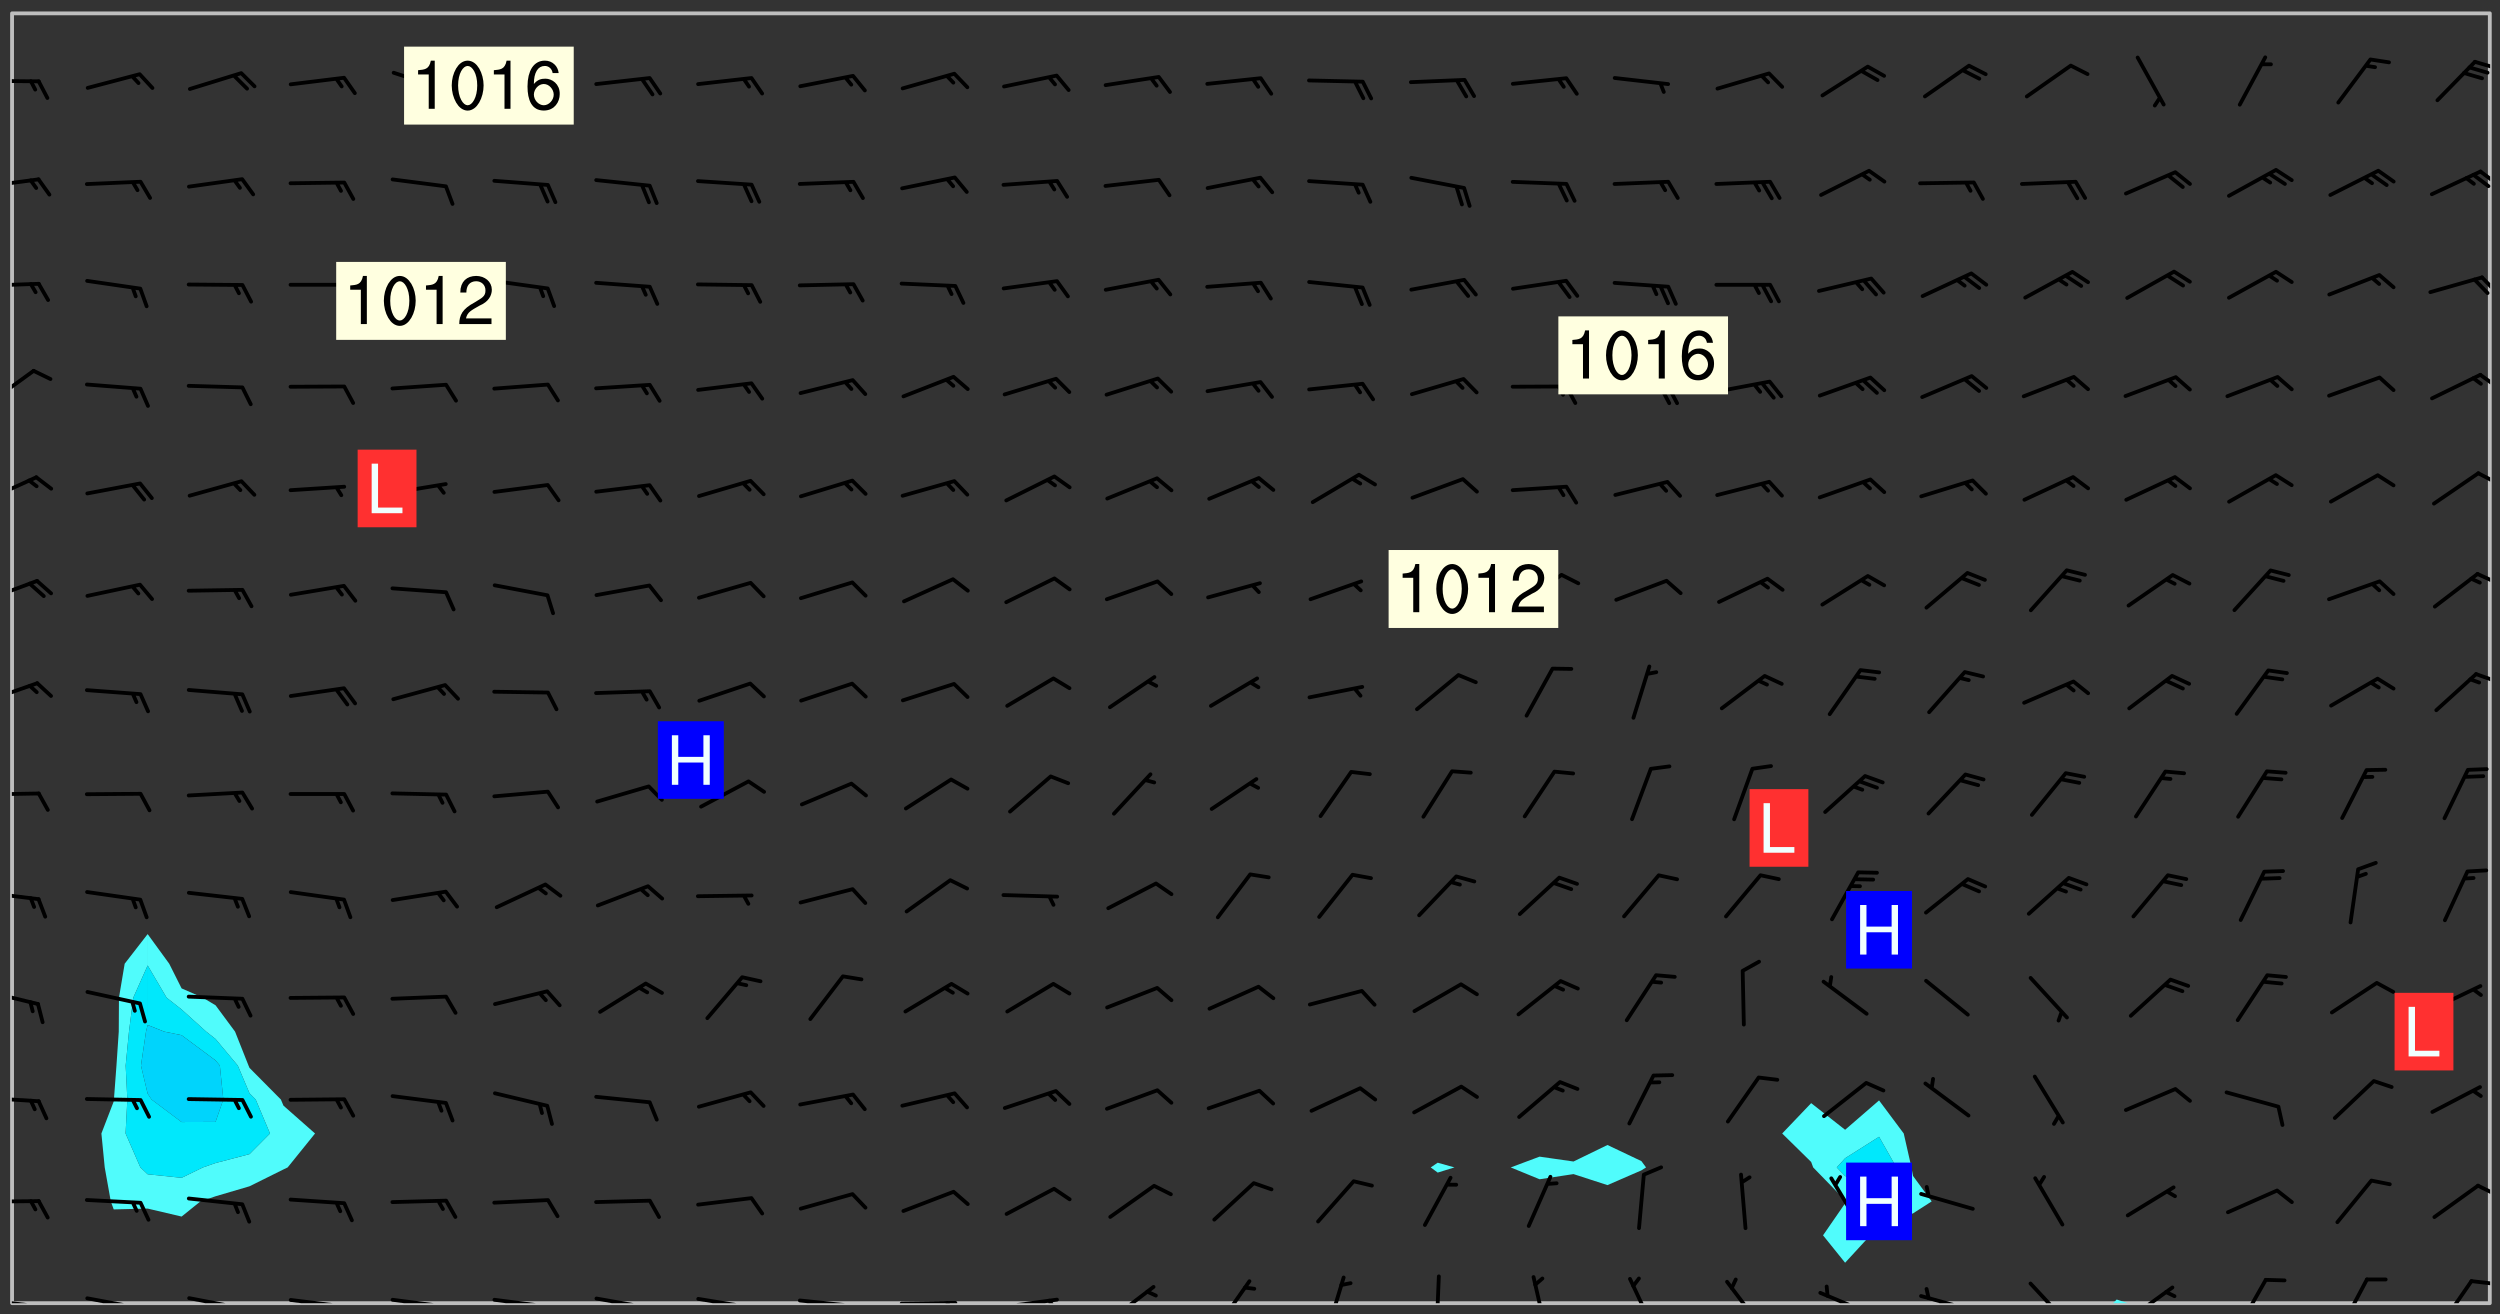 <svg xmlns="http://www.w3.org/2000/svg" role="img" xmlns:xlink="http://www.w3.org/1999/xlink" viewBox="142.45 309.95 326.84 171.84"><rect x="142.45" y="309.95" width="326.84" height="171.84" fill="#333333" stroke="none"/><defs><clipPath id="a"><path d="M144 311.672h1v168.656h-1zm0 0"/></clipPath><clipPath id="b"><path d="M144 311.672h324v168.656H144zm0 0"/></clipPath><clipPath id="c"><path d="M418 479h3v1.328h-3zm0 0"/></clipPath><clipPath id="d"><path d="M467 311.672h1v168.656h-1zm0 0"/></clipPath><clipPath id="e"><path d="M144 479h4v1.328h-4zm0 0"/></clipPath><clipPath id="f"><path d="M147 480h2v.328h-2zm0 0"/></clipPath><clipPath id="g"><path d="M146 480h2v.328h-2zm0 0"/></clipPath><clipPath id="h"><path d="M153 479h9v1.328h-9zm0 0"/></clipPath><clipPath id="i"><path d="M160 480h2v.328h-2zm0 0"/></clipPath><clipPath id="j"><path d="M159 480h2v.328h-2zm0 0"/></clipPath><clipPath id="k"><path d="M166 479h9v1.328h-9zm0 0"/></clipPath><clipPath id="l"><path d="M173 480h3v.328h-3zm0 0"/></clipPath><clipPath id="m"><path d="M172 480h2v.328h-2zm0 0"/></clipPath><clipPath id="n"><path d="M180 479h8v1.328h-8zm0 0"/></clipPath><clipPath id="o"><path d="M187 480h2v.328h-2zm0 0"/></clipPath><clipPath id="p"><path d="M186 480h2v.328h-2zm0 0"/></clipPath><clipPath id="q"><path d="M193 479h8v1.328h-8zm0 0"/></clipPath><clipPath id="r"><path d="M200 480h2v.328h-2zm0 0"/></clipPath><clipPath id="s"><path d="M199 480h2v.328h-2zm0 0"/></clipPath><clipPath id="t"><path d="M206 479h9v1.328h-9zm0 0"/></clipPath><clipPath id="u"><path d="M213 480h3v.328h-3zm0 0"/></clipPath><clipPath id="v"><path d="M212 480h2v.328h-2zm0 0"/></clipPath><clipPath id="w"><path d="M220 479h8v1.328h-8zm0 0"/></clipPath><clipPath id="x"><path d="M227 480h2v.328h-2zm0 0"/></clipPath><clipPath id="y"><path d="M233 479h8v1.328h-8zm0 0"/></clipPath><clipPath id="z"><path d="M240 480h2v.328h-2zm0 0"/></clipPath><clipPath id="A"><path d="M246 479h9v1.328h-9zm0 0"/></clipPath><clipPath id="B"><path d="M253 480h3v.328h-3zm0 0"/></clipPath><clipPath id="C"><path d="M260 480h8v.328h-8zm0 0"/></clipPath><clipPath id="D"><path d="M266 480h2v.328h-2zm0 0"/></clipPath><clipPath id="E"><path d="M273 479h8v1.328h-8zm0 0"/></clipPath><clipPath id="F"><path d="M279 479h2v1.328h-2zm0 0"/></clipPath><clipPath id="G"><path d="M287 477h7v3.328h-7zm0 0"/></clipPath><clipPath id="H"><path d="M301 477h6v3.328h-6zm0 0"/></clipPath><clipPath id="I"><path d="M315 476h4v4.328h-4zm0 0"/></clipPath><clipPath id="J"><path d="M330 476h1v4.328h-1zm0 0"/></clipPath><clipPath id="K"><path d="M342 476h3v4.328h-3zm0 0"/></clipPath><clipPath id="L"><path d="M355 476h4v4.328h-4zm0 0"/></clipPath><clipPath id="M"><path d="M367 477h6v3.328h-6zm0 0"/></clipPath><clipPath id="N"><path d="M380 478h8v2.328h-8zm0 0"/></clipPath><clipPath id="O"><path d="M393 479h8v1.328h-8zm0 0"/></clipPath><clipPath id="P"><path d="M407 477h6v3.328h-6zm0 0"/></clipPath><clipPath id="Q"><path d="M420 478h7v2.328h-7zm0 0"/></clipPath><clipPath id="R"><path d="M434 477h5v3.328h-5zm0 0"/></clipPath><clipPath id="S"><path d="M448 476h5v4.328h-5zm0 0"/></clipPath><clipPath id="T"><path d="M461 477h5v3.328h-5zm0 0"/></clipPath><clipPath id="U"><path d="M465 477h3v1h-3zm0 0"/></clipPath><clipPath id="V"><path d="M144 466h4v2h-4zm0 0"/></clipPath><clipPath id="W"><path d="M466 464h2v3h-2zm0 0"/></clipPath><clipPath id="X"><path d="M144 453h4v2h-4zm0 0"/></clipPath><clipPath id="Y"><path d="M144 439h4v3h-4zm0 0"/></clipPath><clipPath id="Z"><path d="M144 426h4v2h-4zm0 0"/></clipPath><clipPath id="aa"><path d="M144 413h4v2h-4zm0 0"/></clipPath><clipPath id="ab"><path d="M144 399h4v3h-4zm0 0"/></clipPath><clipPath id="ac"><path d="M465 397h3v3h-3zm0 0"/></clipPath><clipPath id="ad"><path d="M144 385h4v4h-4zm0 0"/></clipPath><clipPath id="ae"><path d="M466 384h2v3h-2zm0 0"/></clipPath><clipPath id="af"><path d="M144 372h4v4h-4zm0 0"/></clipPath><clipPath id="ag"><path d="M466 371h2v3h-2zm0 0"/></clipPath><clipPath id="ah"><path d="M144 358h4v5h-4zm0 0"/></clipPath><clipPath id="ai"><path d="M466 358h2v3h-2zm0 0"/></clipPath><clipPath id="aj"><path d="M144 346h4v2h-4zm0 0"/></clipPath><clipPath id="ak"><path d="M466 345h2v4h-2zm0 0"/></clipPath><clipPath id="al"><path d="M144 333h4v2h-4zm0 0"/></clipPath><clipPath id="am"><path d="M466 332h2v3h-2zm0 0"/></clipPath><clipPath id="an"><path d="M465 332h3v3h-3zm0 0"/></clipPath><clipPath id="ao"><path d="M144 320h4v1h-4zm0 0"/></clipPath><clipPath id="ap"><path d="M465 317h3v2h-3zm0 0"/></clipPath><g id="aq" clip-path="url(#clip1)"><path fill="#fff" fill-opacity="0" fill-rule="evenodd" d="M0 0h1000v1000H0zm0 0"/><path fill="#d3d3d3" fill-opacity="0" fill-rule="evenodd" d="M162.152 355.867l-.234.293.059.234.117.172.176.234.293.348.113.059.117-.172.059-.234.176-.176.465-.176h.699l.234.293.289.816.059.176.176.23.352.234.699.699.172.176.234.348.234.41.289.582.41.465.23.234.234.176.117.23.176.293.172 1.164v.234l.059.289.059.117.117.117.348.41.117.172.176.176.176.234.117.172.172.352.059.234.234.406.234-.059-.176.176-.059.93h-.582l-.234-.113-.348.113-.117.117-.059.293-.059.176-.117.172-.465.293-.059.234-.059.113v.645l.059.172v.41l.059.059v.406l.059.406.117.176.059.059.23.641-.059.293v.699l-.059.582v.234l-.059.23-.055.352v1.922l.055.117h.426l-.367.117-.023.352.891 1.168 1.742.539 1.34.359v.539l.09.809.535.715 1.52.27.891-.086.09 1.164.535.18 1.16-.18 2.055-.984 1.16-.363 1.879-.176 1.695-.18-.18.719-1.516.086-1.25.09-.805.27-1.074.809.27.719.535.898-.18.625-.266.809.266 1.078.625.898.805.18 1.25-.18-.266.723.098.504.055.293v.172l.059.293v.406l.176.117.352.117h.406l.293-.176.113-.117.059-.117.117-.23.059-.176.352-.465.23-.176.176-.059.176.059.059.176.117.988.055.469.059.172.117.234.176.059.816.059h.289l.117.234.059.406.059.352v1.105l.117.293.117.348.289.699.176.352.582.754.352.176.172.059.469.234.641.465.348.234.293.176.293.055.23.062.816.348.293.176.113.172.352.352.117.176.523.641v.289l.059.352v.348l.059.352.059.289.117.059.172.059h.176l.582.234.176.117.176.289.176.234.113.234.293.23.117.117v.41l.059.055.289.234.234.117.059.117.117.172.059.117.23.234.059.176.234.059.117.059-.117.113-.059.117v.117l-.117.293-.117.289v.582l.176.117.117.059.059.117.117.117.113.059.176.348.059.352.059.406v.176l-.059.176-.117.699v.172l.117.176.293.293h.406l.176.117.117.172.117.293v.234h-.527l-.23-.234h-.234l-.176.059-.059.699.059.348.117.176.176.41.117.23.289.469.176.055h.523l.234.059.758.641.059.293v.234l.059.059.23.348v.352l-.117.172v.293l.293.289.293.176.172.059.293.176.293.117.582.406.289.234.293.176.219.16.016.012.23.176.641.523.176.234.117.176.176.176.113.172v.641l.117.176.469.117.582.117.234.059.23.113.293.117.113.059.586.352.289.172.176.062.176.055.176.059.699.352.289.176.234.055.289.176.234.117.641.406.293.117.172.059.234.059.41.059.23.059.234.117.059.172-.41.176.469.059.059.293.113.234.176.055.234.059.176.059.406.117.641.234.117.172.059.234v.176l-.059.117-.059.406.234.234.117.059.348.117.641.23.176.117.289.117.176.176.234.465.582 1.105.176.176.348.176.176.117.352.117 1.047.523.234.059.465.113.293.059.465.176.758.582.234.234.348.465.176.176.289.234.816.699.293.176.289.289.293.176.293.289.695.641.176.176.293.234.289.234.469.289.641.582.348.234.234.293.348.348.352.465.934.992.348.406.117.176.234.059.113.117.645.176.23.113.234.059.293.176.23.117.934.699.406.406.234.176.406.176.234.117.816.348.348.234.234.117.293.289.23.117.758.352.352.172.23.059.293.117.234.059.871.176h.816l.469.23.172.059.875.699.465.117.293.059.176.059.23.059.469.059.348.059.352.059.406.059h.293l.172.059v.23l.176.176h.293l.348.059.352.059.699.117h.641l.465-.234.293-.176.172-.117.41-.172.289-.176.934-.465.469-.293.523-.293.465-.172.465-.176 1.051-.465.289-.117.41-.117.289-.117.527-.176 1.516-.699.582-.348.289-.059.293-.059.348-.117.875-.23.352-.117h.113l.234-.059.875-.234.234-.059h.812l.352-.059.816-.117.172-.059.352-.055.293-.059.23-.059.816-.176.176-.059h.348l.234-.059.465-.117.758-.172.234-.059h.348l.41-.117.289-.059 1.285-.059h.289l.41-.059.23-.059h.176l.875-.117h.406l.41-.117h.348l.352-.113.871-.059h1.75l1.047.289.41.117.289.117.352.117.289.117 1.051.172.289.059h.293l.293.059.172.059.41.059.172.059.117.059h.117l.117.059.352.059h.113l.41.066 1.922.395 1.926.395 1.52.449 1.695.719 2.145.805 1.605-.719 1.43-.805 1.16-1.078 1.25-.449 3.035-.719 1.875-.359 2.145-1.348 2.234-1.254 2.5-1.258 1.695-.449 1.785-.18 1.16-.27.625.539 1.34-.27.715-.988.984-1.344.445-.18.805-.359 1.875-.539 1.785-.449 1.25-.27 1.16-.09 1.699-.09 1.961-.27 1.25-.09h.539l.625-.09h.891l2.145-.18 2.41-.18 2.59-.09 1.695.18 1.609.09 1.43.359 1.16.719 1.875.988 1.16 1.527.266.715.629.09.355.898.535.539.535 1.527 1.074.359h.535l-.805.535.09 1.707.715 2.695.891.805.895.988.715 1.258 1.785.539 1.52-.18.355 1.344 1.609-.805.98-.539.27.27.316-.215.219-.145.801.449.449-.359h.355l.535-.27.539-.719.535-.27.625-.988 1.16.449.84.371 1.395.617 1.695-.18h1.605l1.785.09.18-1.707.535-1.344.805.27.492.848.402.406-.09.539v.359l.715.449.711-.27h1.43l.359.988.445 1.258.715 1.344 1.25.629 1.695.629.715-.18.18-.539.98-.09.449.359.086 1.258-.266.629-.535.18v.539l.715.984.266.539.984.988.801 1.078-.266.359-.09.898-.625 2.332-.355 2.066-.09 1.793-.18.719-.09.539v1.438l-.98 1.883-.359 1.707-.535.898-.805 1.168-.266.539 2.055 1.254.086.359-.355.539-.09-.18v.809l.09 1.438-.445.715-1.074.094-.266.715.535.898.805.719 1.16.809 1.34.27.445.359-.355.449-1.789-.09-1.25-.449-.715-.719-.625-.09-.176 3.59-.188 1.309h89.359V311.703h-55.27v49.082l.762.125 3.289.543 2.023 2.836v2.754l2.352.332 2.348.332h4.051l-1.379 4.16-2.023.707-2.023.703-.543.344-2.594 1.617-.188.117-2.023-2.078-.73-2.742-2.672-2.078-1.375-3.5-.066-.082-1.957-2.672 2.75-1.418v-49.082H294.422v91.414l.117.031.133.012.074.074.105.047.09.059.086.059.09.059.297.297.059.09.031.117.027.117.016.137-.031.117-.059.09-.059.086-.043.105-.047.102-.027.121v.145l.176.27.148.148.074.086.074.074.043.105.062.09.059.086.043.105.059.09.047.102.043.105.059.086.117.18.074.074.062.086.059.09.043.105.059.09.059.086.062.09.059.09.043.102.117.18.074.074.059.086.074.074.09.059.105.047h.148l.133-.016.133.016.102-.047.074-.074.047-.102-.016-.133v-.148l-.047-.105-.027-.117-.047-.102-.027-.121-.043-.102-.062-.09-.043-.102-.043-.105-.031-.117-.016-.133-.012-.137.086-.059.059-.086.121-.031.043.105.016.133v.117l.059.102.059.09.09.059.148.148.059.09.043.105-.012.102.086.059.105.047.086.059.09.059.074.074-.117.027-.105.047-.086.059-.074.074-.059.09-.062.086-.027.121-.047.102-.043.105-.031.117-.012.133-.016.133v.148l.027.117.047.105.043.102.059.09.074.074.09.059.074.074.09.059.059.09.043.105.047.102.117.031.133.016h.148l.117-.031.105.043.043.105.047.102.027.121L299.5 410l.027.117.031.121.027.117.105.043.102.047.133-.016.148.148.062.086.074.074.07.074.09.062.105.043.102.043.117.031.137.016.117-.031.074-.074.027-.117-.012-.133-.031-.121-.027-.117.043-.105h.117l.09.062.117.027h.148l.133.016h.148l.133.016.133-.016h.148l.133-.016.133-.012.137.012.117-.027.133-.016.191-.059-.059.176-.016.133-.027.121-.016.133-.059.086-.133.016-.105.047-.105.043-.117.031-.117.027-.266.031h-.148l-.133.016-.074.074.059.086.148.148.117.18.074.07.09.062.09.059.086.059.09.059.102.043.105.062.105.043.086.059.105.047.102.043.18.117.059.09-.043.102-.047.105.016.133.223.223.059.09.043.102.031.121.043.102.016.133.031.117.012.137.031.117.148.148.102.043.105.043.117.031.133.016.137.016h.117l.117-.031.09-.059.043-.105.047-.102.043-.105.031-.117.012-.133v-.148l-.012-.133-.016-.133-.031-.117-.043-.105-.047-.105-.043-.102-.043-.105-.016-.133.016-.133.027-.117.031-.117.027-.121.047-.102.09-.059.086-.062.074-.074.09-.059.223-.223.059-.086.074-.074.117-.18.059-.086v-.148l-.074-.074-.102-.047-.105-.043-.102-.043-.059-.09-.047-.105-.027-.117.09-.059.117-.031.102-.043.18-.117.148-.148.012-.133-.012-.105-.09-.059-.133.016h-.148l-.133.016-.133-.016-.121-.031-.086-.059-.074-.074-.059-.09-.062-.086-.117-.18-.059-.086.031-.121.086-.059.121-.031.059-.086v-.121l-.031-.117-.059-.09-.059-.086-.047-.105-.027-.117-.016-.133.059-.09.074-.074.09-.059.117-.18.074-.074.059-.086.148-.148.121-.031.133-.016.133.016.074.074.043.105.016.133-.031.117-.117.031-.133.012-.148.148-.043.105-.047.102-.027.121-.031.117v.148l.031.117.043.105.059.09.074.07.074.074.117.031.121.027.117-.027.133-.016h.117l.09.059.074.074.047.105.059.086.102.047.133.016.105.043.086.059-.012.105-.074.074-.18.117-.059.09-.09.059-.07.074-.074.074-.062.09-.027.117-.016.133.016.133-.016.133v.148l.016.133.027.117.031.121.074.074.09.059.086.059.09.059.117.031v.086l-.102.047-.09.059-.266.031-.117.027h-.148l-.105.043-.102.047-.059.09-.062.234-.012.133-.031.121-.016.133v.293l-.012.133.012.137.016.133.133.016.133.012.121.031.086.059.074.074.047.105.043.102.016.133v.445l-.016.133v.445l.031.266.027.117.016.133.031.117.086.211.031.266v.148l-.031.117-.027.117-.031.121-.027.117-.031.117-.031.121-.012.133-.016.133.09.059.117-.031.102.016.047.105-.031.266v.441l-.043.105-.047.105-.043.102-.043.105-.059.086-.031.121-.043.117-.031.117-.016.133.016.133.059.09.105.047.086.059.059.086-.012.137-.031.117-.043.102v.445l-.016.133v.148l-.031.117-.043.105-.027.117-.047.105-.043.102-.031.121-.027.117-.031.133-.031.117-.027.117-.043.105-.031.117-.031.121-.012.133-.016.133v.297l.027.117v.148l.047.398.027.117.059.09.121.031h.148l.133-.016.059.09v.117l-.059.09-.09.059-.102.043-.105.047-.09.059-.086.059-.137.016-.117-.031-.133-.016-.102.047-.062.086-.012.137-.016.133-.031.117-.027.117-.016.133-.031.121v.297l.016.133.031.117v.148l.012.133v.148l-.027.117-.047.102-.027.121-.031.117-.059.09-.074.074-.102.043-.105.047-.117.027-.121.031-.102-.047.059-.086.105-.047.027-.117.031-.117.027-.121.031-.117v-.148l.016-.133-.031-.117-.043-.105-.105.016-.074.074-.102.043-.09.062-.074.074-.043.102-.016.133-.031.117L304.25 426l-.031.117-.027.117-.031.121-.027.117-.031.117-.043.105-.09.059h-.09l-.117-.031-.031-.086.016-.137-.031-.117v-.148l-.012-.133v-.148l-.062-.234-.027-.121-.043-.102-.047-.105-.059-.086-.059-.09-.043-.105-.062-.086-.148-.148-.07-.074-.105-.047-.105-.043-.102-.043-.297-.297-.09-.074-.086-.059-.105-.043-.09-.062-.086-.059-.105-.043-.09-.059-.086-.062-.074-.07-.105-.047-.086-.059-.105-.043-.09-.062-.102-.043-.105-.043-.086-.059-.105-.047-.105-.043-.102-.047-.09-.059-.102-.043-.105-.043-.09-.062-.117-.027-.133-.016-.133.016H299.75l-.133.016-.117-.031-.09-.059-.074-.074-.09-.059-.102-.047h-.148l-.121-.027-.102-.043-.074-.074-.117-.18-.09-.059-.102-.043-.09-.062-.105-.043-.09-.059-.086-.059-.105-.047-.059-.086-.059-.09-.043-.105-.047-.102-.074-.074-.086-.059-.074-.074-.09-.059-.223-.223-.043-.105-.031-.266.105-.043h.145l.105.043.074.074.09.059.086.059.105.047.09.059.148.148.07.074.148.148.062.086.074.074.086.059.074.074.09.062.09.059.086.059.27.176.102.047.105.043.102.043.047-.074.059-.086.074-.074.07-.074.105.043.074.074.059.09.043.102.047.105.043.105.121.027.117-.027.074-.09.043-.105.059-.09.074-.074.105-.043.117-.027.133.012.09.059.148.148.059.09.043.105.047.102.043.105.043.102.105.047.105.043.133.016.086-.059.059-.09.074-.074.105-.043.117.027.105.047.102.043.105.043.102.047.18.117v.117l-.016.133.016.133.016.137.059.086.102.047.121.027.117.031h.148l.117-.031.059-.09.18-.117.059-.09.074-.074.059-.086.117-.18.18-.117.117.031.09.059.043.074-.016.133v.117l.09.059h.148l.133-.016.133-.012.266-.031.105-.043.117-.031.121-.027.074-.074.07-.074.062-.09-.016-.105-.047-.102-.102-.043-.105-.016-.117.027-.266.031h-.148l-.074-.074-.09-.059-.117-.031-.117-.027-.133-.016h-.148l-.133.016h-.297l-.105-.047-.148-.148-.043-.102-.059-.09.223-.223.086-.059.105-.043.117-.031.133-.016.133.016.137.016.102.043.133-.012.09-.062.102-.043.062-.09-.047-.102-.09-.059-.117-.031-.102-.043-.059-.09-.062-.09v-.117l.016-.133.105-.047.074-.07v-.121l-.09-.059-.031-.117.09-.059.074-.074.043-.105.059-.09.047-.102.016-.133v-.148l-.047-.105-.043-.102-.09-.059-.133-.016-.102-.043-.137-.016-.117-.031h-.445l-.133-.016-.133-.012-.133-.016-.117-.031h-.148l-.133-.016-.133-.012-.266-.031-.121-.043-.086-.059-.074-.074v-.148l.012-.133.105-.047.102-.043.133-.016h.152l.133-.016h.293l.121.031.102.043.09.059.234.062.121-.047.09-.059.102-.043.133-.016.105.043.102.047.133.012.121-.027h.145l.121-.031.117-.027.105-.047.074-.074.086-.059.148-.148.059-.086.047-.105.027-.117.016-.105-.102-.043-.09-.059-.117-.031-.105-.043-.09-.062-.074-.086-.074-.074-.102-.043-.105-.047-.102-.043-.059-.09-.047-.102-.086-.211-.062-.086-.059-.09-.074-.074-.086-.059h-.27l-.117.031-.09.059-.102.043-.133.016-.105-.016-.027-.117-.062-.09-.117-.031-.102-.043-.148-.148-.031-.117-.016-.105.074-.074.18-.117.117-.027.117-.031.137.016.102.043.105.043.102.047.105.043.117.031.133.016.117.027.133.016.105-.016.09-.059-.074-.074-.105-.043-.074-.074-.074-.09-.148-.148-.086-.059-.09-.059-.074-.074-.09-.059-.102-.047-.121-.027-.102-.047-.105-.043-.117-.031-.102-.043-.121-.031h-.148l-.117.031-.105.043-.086.062-.18.117-.086.059-.09.059-.105.047-.086.059-.105.043-.102.043-.105.047-.074.074-.059.09-.059.086-.047.105-.059.086-.074.074-.133-.012-.117-.031h-.117l-.074.074-.09.059-.074.074-.09.059-.086.059-.105.047-.102.043-.137.016-.102-.043-.148-.148-.105-.047h-.086l-.105.047-.102.043-.121.031-.117-.031-.074-.074v-.117l.031-.121.074-.07.059-.09.074-.074.117-.031.105-.043h.293l.133-.016.137-.016.102-.043.09-.059.102-.047.09-.059.133-.012.09.059.133.012.09-.059.086-.059.105-.043.09-.059.086-.062.09-.059.148-.148.059-.086.059-.09.105-.043.133-.016.117.027.121.031.059-.059.059-.09.031-.266.027-.117.105.012.133.016.102-.043.09-.059.059-.09.074-.074.059-.09.047-.102.012-.133-.012-.133-.047-.105-.148-.148-.059-.09-.059-.086-.043-.105v-.445l.016-.133v-.148l.012-.133-.059-.059-.09.059-.102-.043-.18-.117-.086-.059-.062-.09-.059-.09-.074-.074-.086-.059-.121.031-.102.012-.105.047-.086.059-.105.043-.148.148-.09.059-.086.059-.09.062-.105.043-.133.016v-.121l.105-.043.117-.031.074-.07.043-.105v-.148l-.027-.117-.148-.148-.133-.016h-.148l-.117.031-.105.043-.102.043-.09.062-.117.027-.074-.074.012-.133-.043-.102-.043-.105-.09-.059-.117.027-.121.031-.117.031-.102.043-.121.031-.102.043-.105.043-.09.059-.102.016v-.117l.016-.133-.059-.09-.074.043-.148.148-.059.09-.074.074-.047.105-.043.102-.074.074-.059.09-.074.074-.059.086-.074.074-.09.062-.074.07-.074.074-.102.016-.133.016-.105-.043v-.121l.148-.148.043-.102.059-.09.047-.102.043-.105.059-.09.031-.117.043-.102.031-.121.027-.117.047-.105.043-.102.043-.105.074-.07.09-.062.09-.059.102-.043h.297l.266-.031.105-.043-.074-.074-.117-.031-.105-.043-.09-.059-.102-.047-.09-.059-.102-.043-.105-.043-.09-.062-.086-.059-.105-.043-.102-.043-.121-.031-.117-.031-.102-.043L297.5 410.25l-.102-.043-.09-.059-.043-.105-.016-.133.102-.043.133-.016.137.016.133-.016.102-.043.059-.09.016-.105-.09-.059-.074-.074-.102-.043-.09-.059-.148-.148-.043-.105-.016-.133v-.293l-.059-.09-.09-.059-.074-.074-.043-.105-.031-.117-.059-.09-.074-.074-.117-.027-.074-.074-.09-.059-.09-.062-.086-.059-.074-.074-.059-.086-.047-.105-.086-.059-.148-.148-.195-.059-.133.016-.102.043-.074.074-.047.102-.043.105-.059.09-.059.086-.297.297-.09.059h-.086l-.062-.086-.043-.105.031-.117.059-.09.027-.117-.012-.133-.09-.062-.105.047-.117.027-.117.031-.27.176-.102.047-.117.027-.105.047-.09.059-.102.043-.059-.086-.047-.105.016-.133.047-.105.07-.074.074-.07.059-.09v-.148l-.043-.105h-.238l-.102.047-.031.117-.027.117-.031.121-.074.043-.133.016-.074-.047-.043-.102-.043-.105-.047-.102-.043-.105-.121.031-.102.043-.133.016-.117.031-.105.043-.09.059-.102.047-.121.027-.133.016-.102-.043-.059-.09-.047-.105-.043-.102-.043-.105v-.117l.059-.09.086-.059.18-.117.102-.047.105-.043.105-.059.102-.043.09-.062.102-.043.105-.059.102-.047.09-.059.105-.043.102-.043.09-.062.102-.043.137-.016.117.031.102.043.121.031.102.043.105.047.102.043.105.043.102.047.105.043.102.043.105.047.086.059.105.043.117.031.105.043.102.047.09.059.105.043.102.043.105.047.117.027.102.047.121.027h.148l.086-.059.016-.102.059-.09-.027-.117-.074-.074-.117-.18-.074-.074-.09-.074-.18-.117-.086-.059-.105-.043-.102-.047-.27-.176-.059-.09-.074-.074-.059-.09-.043-.102-.031-.117-.016-.137v-.562l-.012-.133-.016-.133-.031-.117-.016-.133-.012-.133-.031-.121-.223-.223-.059-.086-.016-.105.031-.117.133-.016v-91.414H172.992v1.453l-.059.234-.352 1.051-.172.523-.117.348-.176.41-.117.172-.234.293-.23.059h-.352l-.117.059-.23.406v.293l.117.176.23.23.117.234.641.758.293.465.176.234.23.352.234.348.641.816.176.465.172.41.117.695.176.469.117 1.398.059.465v.875l.117 1.047v4.781l-.059.465-.352 1.281-.176.523-.113.41-.352.93L172.934 336l-.234.582-.117.176-.172.348-.176.406-.352.816-.059.293-.113.293-.117.289-.059.176-.117.875-.059.406-.059.117-.059.176-.059.172-.23.527-.117.172v.234l-.117.234-.059.172-.176.586v.289l-.059.176v.293l-.059.113-.059.527v.172l-.055.234v2.621l-.176.816-.117.176-.176.234-.117.172-.113.234-.586.934-.23.289-.293.465-.176.234-.289.352-.352.699-.113.23-.176.41-.176.23-.406.527-.816.699-.293.172-.289.234-.176.117-.176.176-.523.406-.527.176-.172.176-.234.055-.641.176h-.758m12.211 31.023l-1.074.449.359.895 1.25-.715.445-.539-.98-.09"/><path fill="#d3d3d3" fill-opacity="0" fill-rule="evenodd" d="M201.508 416.598h-.895l.449.629.98.359.805-.09.445-.988-.176.09-.715-.355-.895.355m154.621 59.07l-.059-.523v-.293l.113-.293.059-.23.469-.469h.113l.117-.113.117-.059h.176l.234-.059h.348l.234.059.117.059.23.172.059.176.117.582v.293l-.117.176-.172.289-.176.176-.527.523-.23.234-.117.059h-.176l-.117-.059-.406-.293-.176-.117-.117-.059-.059-.113-.055-.117m6.641-10.957l-.059-.172v-1.109l.059-.172.176-.059.172-.059h.176l.234-.059.117.059.059.699-.059.172-.117.176-.117.059-.234.523-.113.059h-.234l-.059-.117m9.613-14.391l-.117-.176v-.699l.293-.875.117-.172.176-.352.113-.23.117-.293.352-.758.117-.23.172-.234h.176l.117-.059h.641l.117.059.234.234.172.113.352.293.117.117.113.176v.113l.117.059.117.117v.699l-.059.176v.23l-.059.176-.348 1.051-.117.23-.117.234-.117.059-.23.234-.641.289h-.875l-.41-.117-.641-.465"/><path fill="none" stroke="#bebebe" stroke-linecap="round" stroke-linejoin="round" stroke-miterlimit="10" stroke-width=".5" d="M467.957 311.695H144.027v168.625h323.93v-168.625"/><g clip-path="url(#a)"><path fill="#fff" fill-opacity="0" fill-rule="evenodd" d="M144 475.891v4.438h.004H144V311.672h.004H144v164.219"/></g><g clip-path="url(#b)"><path fill="#fff" fill-opacity="0" fill-rule="evenodd" d="M144.004 480.328V311.672h17.75V432.07l-3.004 3.875-.746 4.438-.027 4.438-.301 4.441-.332 4.438-.027.258-1.609 4.18.434 4.438.793 4.441.383 1.047 4.438-.109 4.438 1.043 2.457-1.98 1.98-.672 4.438-1.305 4.441-2.203.547-.262 3.582-4.438-4.129-3.641-.336-.797-4.105-4.141-.125-.297-1.762-4.441-2.551-3.445-1.668-.992-2.77-1.215-1.617-3.223-2.82-3.875V311.672h168.656v150.285l-.914.617.914.676 2.191-.676-2.191-.617V311.672h22.191v147.969l-4.438 2.16-4.438-.637-3.77 1.41 3.77 1.547 4.438-.676 4.438 1.441 4.441-1.93.605-.383-.605-.824-4.441-2.109V311.672h35.508V453.812l-4.438 3.84-4.438-3.484-3.789 3.969 3.789 3.723.262.715 4.176 4.293.301.148-.301.254-2.887 4.184 2.887 3.582 3.293-3.582 1.145-1.312 4.438-1.559 2.441-1.566-2.441-3.332-.203-1.109-1.008-4.438-3.227-4.324V311.672h79.887v168.656H420.625l-1.445-.484-.48.484H144.004"/></g><path fill="#50fcfc" fill-rule="evenodd" d="M156.141 462.574l-.434-4.438 1.609-4.18.027-.258.332-4.438.301-4.441.027-4.438.746-4.438 3.004-3.875v4.102l-1.879 4.211-.562 4.438-.434 4.441.219 4.438-.23 4.438 1.934 4.438.953.898 4.438.461 2.789-1.359L170.629 462l4.438-1.164 2.68-2.699-1.867-4.438-.812-.82-1.531-3.617-2.906-3.48-1.223-.961-3.215-2.898-1.961-1.539-2.477-4.211v-4.102l2.82 3.875 1.617 3.223 2.77 1.215 1.668.992 2.551 3.445 1.762 4.441.125.297 4.105 4.141.336.797 4.129 3.641-3.582 4.438-.547.262-4.441 2.203-4.438 1.305-1.98.672-2.457 1.98-4.438-1.043-4.438.109-.383-1.047-.793-4.441"/><path fill="#00e8fc" fill-rule="evenodd" d="M160.801 462.574l-1.934-4.438.23-4.438-.219-4.438.434-4.441.562-4.438 1.879-4.211v7.781l-.215.867-.66 4.441.875 3.672.508.766 3.93 2.945 4.438-.023 1.02-2.922-.457-4.438-.562-.676-4.438-3.297-2.277-.469-2.16-.867v-7.781l2.477 4.211 1.961 1.539 3.215 2.898 1.223.961 2.906 3.48 1.531 3.617.812.82 1.867 4.438-2.68 2.699L170.629 462l-1.648.574-2.789 1.359-4.438-.461-.953-.898"/><path fill="#00d4fc" fill-rule="evenodd" d="M161.754 452.934l-.875-3.672.66-4.441.215-.867 2.16.867 2.277.469 4.438 3.297.562.676.457 4.438-1.02 2.922-4.438.023-3.93-2.945-.508-.766"/><path fill="#50fcfc" fill-rule="evenodd" d="M330.41 463.25l-.914-.676.914-.617 2.191.617-2.191.676m13.316.871l-3.77-1.547 3.77-1.41 4.438.637 4.438-2.16 4.441 2.109.605.824-.605.383-4.441 1.93-4.438-1.441-4.438.676m35.508-2.262l-3.789-3.723 3.789-3.969 4.438 3.484 4.438-3.84v4.754l-4.438 2.805-1.094 1.203 1.094 1.121 4.438 2.262 2.27-3.383-2.27-4.008v-4.754l3.227 4.324 1.008 4.438.203 1.109 2.441 3.332-2.441 1.566-4.438 1.559-1.145 1.312-3.293 3.582-2.887-3.582 2.887-4.184.301-.254-.301-.148-4.176-4.293-.262-.715"/><path fill="#00e8fc" fill-rule="evenodd" d="M383.672 463.695l-1.094-1.121 1.094-1.203 4.438-2.805 2.27 4.008-2.27 3.383-4.438-2.262"/><g clip-path="url(#c)"><path fill="#50fcfc" fill-rule="evenodd" d="M418.699 480.328l.48-.484 1.445.484h-1.926"/></g><g clip-path="url(#d)"><path fill="#fff" fill-opacity="0" fill-rule="evenodd" d="M467.996 480.328H468V311.672h-.004H468v168.656h-.004"/></g><g clip-path="url(#e)"><path fill="none" stroke="#000" stroke-linecap="round" stroke-linejoin="round" stroke-miterlimit="10" stroke-width=".5" d="M147.488 480.754l-6.977-.852"/></g><g clip-path="url(#f)"><path fill="none" stroke="#000" stroke-linecap="round" stroke-linejoin="round" stroke-miterlimit="10" stroke-width=".5" d="M147.488 480.754l.879 2.289"/></g><g clip-path="url(#g)"><path fill="none" stroke="#000" stroke-linecap="round" stroke-linejoin="round" stroke-miterlimit="10" stroke-width=".5" d="M146.473 480.629l.441 1.148"/></g><g clip-path="url(#h)"><path fill="none" stroke="#000" stroke-linecap="round" stroke-linejoin="round" stroke-miterlimit="10" stroke-width=".5" d="M160.77 480.973l-6.91-1.289"/></g><g clip-path="url(#i)"><path fill="none" stroke="#000" stroke-linecap="round" stroke-linejoin="round" stroke-miterlimit="10" stroke-width=".5" d="M160.77 480.973l.734 2.34"/></g><g clip-path="url(#j)"><path fill="none" stroke="#000" stroke-linecap="round" stroke-linejoin="round" stroke-miterlimit="10" stroke-width=".5" d="M159.766 480.785l.367 1.172"/></g><g clip-path="url(#k)"><path fill="none" stroke="#000" stroke-linecap="round" stroke-linejoin="round" stroke-miterlimit="10" stroke-width=".5" d="M174.082 480.992l-6.902-1.328"/></g><g clip-path="url(#l)"><path fill="none" stroke="#000" stroke-linecap="round" stroke-linejoin="round" stroke-miterlimit="10" stroke-width=".5" d="M174.082 480.992l.719 2.348"/></g><g clip-path="url(#m)"><path fill="none" stroke="#000" stroke-linecap="round" stroke-linejoin="round" stroke-miterlimit="10" stroke-width=".5" d="M173.078 480.801l.359 1.172"/></g><g clip-path="url(#n)"><path fill="none" stroke="#000" stroke-linecap="round" stroke-linejoin="round" stroke-miterlimit="10" stroke-width=".5" d="M187.434 480.758l-6.977-.855"/></g><g clip-path="url(#o)"><path fill="none" stroke="#000" stroke-linecap="round" stroke-linejoin="round" stroke-miterlimit="10" stroke-width=".5" d="M187.434 480.758l.879 2.289"/></g><g clip-path="url(#p)"><path fill="none" stroke="#000" stroke-linecap="round" stroke-linejoin="round" stroke-miterlimit="10" stroke-width=".5" d="M186.418 480.633l.441 1.145"/></g><g clip-path="url(#q)"><path fill="none" stroke="#000" stroke-linecap="round" stroke-linejoin="round" stroke-miterlimit="10" stroke-width=".5" d="M200.746 480.781l-6.969-.902"/></g><g clip-path="url(#r)"><path fill="none" stroke="#000" stroke-linecap="round" stroke-linejoin="round" stroke-miterlimit="10" stroke-width=".5" d="M200.746 480.781l.863 2.293"/></g><g clip-path="url(#s)"><path fill="none" stroke="#000" stroke-linecap="round" stroke-linejoin="round" stroke-miterlimit="10" stroke-width=".5" d="M199.73 480.648l.434 1.148"/></g><g clip-path="url(#t)"><path fill="none" stroke="#000" stroke-linecap="round" stroke-linejoin="round" stroke-miterlimit="10" stroke-width=".5" d="M214.059 480.777l-6.969-.898"/></g><g clip-path="url(#u)"><path fill="none" stroke="#000" stroke-linecap="round" stroke-linejoin="round" stroke-miterlimit="10" stroke-width=".5" d="M214.059 480.777l.867 2.297"/></g><g clip-path="url(#v)"><path fill="none" stroke="#000" stroke-linecap="round" stroke-linejoin="round" stroke-miterlimit="10" stroke-width=".5" d="M213.047 480.648l.434 1.145"/></g><g clip-path="url(#w)"><path fill="none" stroke="#000" stroke-linecap="round" stroke-linejoin="round" stroke-miterlimit="10" stroke-width=".5" d="M227.352 480.941l-6.922-1.227"/></g><g clip-path="url(#x)"><path fill="none" stroke="#000" stroke-linecap="round" stroke-linejoin="round" stroke-miterlimit="10" stroke-width=".5" d="M227.352 480.941l.754 2.336"/></g><g clip-path="url(#y)"><path fill="none" stroke="#000" stroke-linecap="round" stroke-linejoin="round" stroke-miterlimit="10" stroke-width=".5" d="M240.672 480.895l-6.934-1.133"/></g><g clip-path="url(#z)"><path fill="none" stroke="#000" stroke-linecap="round" stroke-linejoin="round" stroke-miterlimit="10" stroke-width=".5" d="M240.672 480.895l.789 2.324"/></g><g clip-path="url(#A)"><path fill="none" stroke="#000" stroke-linecap="round" stroke-linejoin="round" stroke-miterlimit="10" stroke-width=".5" d="M254.016 480.688l-6.992-.719"/></g><g clip-path="url(#B)"><path fill="none" stroke="#000" stroke-linecap="round" stroke-linejoin="round" stroke-miterlimit="10" stroke-width=".5" d="M254.016 480.688l.926 2.273"/></g><g clip-path="url(#C)"><path fill="none" stroke="#000" stroke-linecap="round" stroke-linejoin="round" stroke-miterlimit="10" stroke-width=".5" d="M267.348 480.281l-7.023.094"/></g><g clip-path="url(#D)"><path fill="none" stroke="#000" stroke-linecap="round" stroke-linejoin="round" stroke-miterlimit="10" stroke-width=".5" d="M266.328 480.297l.59 1.074"/></g><g clip-path="url(#E)"><path fill="none" stroke="#000" stroke-linecap="round" stroke-linejoin="round" stroke-miterlimit="10" stroke-width=".5" d="M280.633 479.859l-6.965.941"/></g><g clip-path="url(#F)"><path fill="none" stroke="#000" stroke-linecap="round" stroke-linejoin="round" stroke-miterlimit="10" stroke-width=".5" d="M279.621 479.996l.715.996"/></g><g clip-path="url(#G)"><path fill="none" stroke="#000" stroke-linecap="round" stroke-linejoin="round" stroke-miterlimit="10" stroke-width=".5" d="M293.258 478.195l-5.586 4.266"/></g><path fill="none" stroke="#000" stroke-linecap="round" stroke-linejoin="round" stroke-miterlimit="10" stroke-width=".5" d="M292.445 478.816l1.117.512"/><g clip-path="url(#H)"><path fill="none" stroke="#000" stroke-linecap="round" stroke-linejoin="round" stroke-miterlimit="10" stroke-width=".5" d="M305.797 477.449l-4.031 5.758"/></g><path fill="none" stroke="#000" stroke-linecap="round" stroke-linejoin="round" stroke-miterlimit="10" stroke-width=".5" d="M305.211 478.289l1.219.148"/><g clip-path="url(#I)"><path fill="none" stroke="#000" stroke-linecap="round" stroke-linejoin="round" stroke-miterlimit="10" stroke-width=".5" d="M318.113 476.965l-2.035 6.727"/></g><path fill="none" stroke="#000" stroke-linecap="round" stroke-linejoin="round" stroke-miterlimit="10" stroke-width=".5" d="M317.816 477.945l1.203-.238"/><g clip-path="url(#J)"><path fill="none" stroke="#000" stroke-linecap="round" stroke-linejoin="round" stroke-miterlimit="10" stroke-width=".5" d="M330.559 476.82l-.297 7.02"/></g><g clip-path="url(#K)"><path fill="none" stroke="#000" stroke-linecap="round" stroke-linejoin="round" stroke-miterlimit="10" stroke-width=".5" d="M342.938 476.906l1.578 6.848"/></g><path fill="none" stroke="#000" stroke-linecap="round" stroke-linejoin="round" stroke-miterlimit="10" stroke-width=".5" d="M343.164 477.902l.93-.805"/><g clip-path="url(#L)"><path fill="none" stroke="#000" stroke-linecap="round" stroke-linejoin="round" stroke-miterlimit="10" stroke-width=".5" d="M355.547 477.148l2.992 6.359"/></g><path fill="none" stroke="#000" stroke-linecap="round" stroke-linejoin="round" stroke-miterlimit="10" stroke-width=".5" d="M355.98 478.074l.734-.98"/><g clip-path="url(#M)"><path fill="none" stroke="#000" stroke-linecap="round" stroke-linejoin="round" stroke-miterlimit="10" stroke-width=".5" d="M368.238 477.523l4.234 5.609"/></g><path fill="none" stroke="#000" stroke-linecap="round" stroke-linejoin="round" stroke-miterlimit="10" stroke-width=".5" d="M368.855 478.34l.52-1.113"/><g clip-path="url(#N)"><path fill="none" stroke="#000" stroke-linecap="round" stroke-linejoin="round" stroke-miterlimit="10" stroke-width=".5" d="M380.43 478.973l6.48 2.715"/></g><path fill="none" stroke="#000" stroke-linecap="round" stroke-linejoin="round" stroke-miterlimit="10" stroke-width=".5" d="M381.375 479.367l-.113-1.223"/><g clip-path="url(#O)"><path fill="none" stroke="#000" stroke-linecap="round" stroke-linejoin="round" stroke-miterlimit="10" stroke-width=".5" d="M393.602 479.387l6.77 1.883"/></g><path fill="none" stroke="#000" stroke-linecap="round" stroke-linejoin="round" stroke-miterlimit="10" stroke-width=".5" d="M394.586 479.66l-.266-1.195"/><g clip-path="url(#P)"><path fill="none" stroke="#000" stroke-linecap="round" stroke-linejoin="round" stroke-miterlimit="10" stroke-width=".5" d="M407.91 477.754l4.781 5.148"/></g><g clip-path="url(#Q)"><path fill="none" stroke="#000" stroke-linecap="round" stroke-linejoin="round" stroke-miterlimit="10" stroke-width=".5" d="M426.461 478.27l-5.691 4.121"/></g><path fill="none" stroke="#000" stroke-linecap="round" stroke-linejoin="round" stroke-miterlimit="10" stroke-width=".5" d="M425.633 478.867l1.102.539"/><g clip-path="url(#R)"><path fill="none" stroke="#000" stroke-linecap="round" stroke-linejoin="round" stroke-miterlimit="10" stroke-width=".5" d="M438.668 477.273l-3.473 6.109"/></g><path fill="none" stroke="#000" stroke-linecap="round" stroke-linejoin="round" stroke-miterlimit="10" stroke-width=".5" d="M438.668 477.273l2.453.07"/><g clip-path="url(#S)"><path fill="none" stroke="#000" stroke-linecap="round" stroke-linejoin="round" stroke-miterlimit="10" stroke-width=".5" d="M451.891 477.223l-3.289 6.211"/></g><path fill="none" stroke="#000" stroke-linecap="round" stroke-linejoin="round" stroke-miterlimit="10" stroke-width=".5" d="M451.891 477.223h2.453"/><g clip-path="url(#T)"><path fill="none" stroke="#000" stroke-linecap="round" stroke-linejoin="round" stroke-miterlimit="10" stroke-width=".5" d="M465.559 477.438l-3.996 5.781"/></g><g clip-path="url(#U)"><path fill="none" stroke="#000" stroke-linecap="round" stroke-linejoin="round" stroke-miterlimit="10" stroke-width=".5" d="M465.559 477.438l2.438.285"/></g><g clip-path="url(#V)"><path fill="none" stroke="#000" stroke-linecap="round" stroke-linejoin="round" stroke-miterlimit="10" stroke-width=".5" d="M147.512 466.977l-7.023.074"/></g><path fill="none" stroke="#000" stroke-linecap="round" stroke-linejoin="round" stroke-miterlimit="10" stroke-width=".5" d="M147.512 466.977l1.176 2.152m-2.195-2.141l.586 1.074m13.746-.867l-7.02-.363m7.02.363l1.039 2.223m-2.059-2.273l.516 1.109m13.805-.863l-6.988-.754m6.988.754l.91 2.277m-1.93-2.387l.457 1.141m13.887-1.172l-7.008-.473m7.008.473l1.004 2.238m-2.023-2.309l.504 1.121m13.84-1.383l-7.023.191m7.023-.191l1.211 2.133m-2.234-2.105l.605 1.066m13.73-1.168l-7.02.34m7.02-.34l1.254 2.109m12.062-2.031l-7.023.184m7.023-.184l1.207 2.137m12.082-2.473l-6.973.855m6.973-.855l1.406 2.012m11.805-2.535l-6.766 1.902m6.766-1.902l1.695 1.773m11.52-2.078l-6.562 2.512m6.562-2.512l1.852 1.609m11.285-2l-6.207 3.293m6.207-3.293l2.035 1.375m11.043-1.762l-5.734 4.066m5.734-4.066l2.191 1.102m10.84-1.453l-5.164 4.77m5.164-4.77l2.316.812m10.742-1.059l-4.652 5.262m4.652-5.262l2.387.57m10.281-1.027l-3.359 6.176m2.871-5.277l1.227.012m12.316-1.035l-2.836 6.43m2.422-5.496l1.223-.09m11.402-1.129l-.629 6.996m.629-6.996l2.262-.953m10.445.949l.586 7.004m-.5-5.984l1.031-.664m10.684.133l3.613 6.027m-3.086-5.152l.633-1.051m10.586 2.215l6.754 1.949m-5.77-1.664l-.254-1.199m14.184-1.141l3.555 6.059m-3.039-5.18l.645-1.043m16.93 1.359l-5.992 3.668m5.121-3.133l1.055.621m13.348-.742l-6.426 2.84m6.426-2.84l1.93 1.516m10.398-2.816l-4.449 5.441m4.449-5.441l2.406.48m11.535.188l-5.707 4.105"/><g clip-path="url(#W)"><path fill="none" stroke="#000" stroke-linecap="round" stroke-linejoin="round" stroke-miterlimit="10" stroke-width=".5" d="M466.414 464.961l2.199 1.09"/></g><g clip-path="url(#X)"><path fill="none" stroke="#000" stroke-linecap="round" stroke-linejoin="round" stroke-miterlimit="10" stroke-width=".5" d="M147.508 453.922l-7.016-.445"/></g><path fill="none" stroke="#000" stroke-linecap="round" stroke-linejoin="round" stroke-miterlimit="10" stroke-width=".5" d="M147.508 453.922l1.012 2.234m-2.035-2.301l.508 1.117m13.836-1.207l-7.027-.137m7.027.137l1.109 2.191m-2.133-2.211l.555 1.094m13.785-1.082l-7.027-.117m7.027.117l1.113 2.188m-2.137-2.203l.559 1.09m13.777-1.168l-7.023.07m7.023-.07l1.176 2.152m-2.195-2.145l.586 1.078m13.723-.605l-6.973-.891m6.973.891l.867 2.297m-1.883-2.426l.434 1.148m13.828-.648l-6.836-1.633m6.836 1.633l.617 2.375M213 454.277l.305 1.188m14.082-1.41l-6.992-.711m6.992.711l.926 2.273m12.277-3.57l-6.77 1.879m6.77-1.879l1.691 1.781m-2.676-1.508l.844.891m13.523-.875l-6.906 1.305m6.906-1.305l1.535 1.914m-2.539-1.727l.766.957m13.52-1.301l-6.836 1.617m6.836-1.617l1.621 1.84m-2.617-1.605l.812.922m13.414-1.457l-6.668 2.219m6.668-2.219l1.777 1.691m-2.746-1.367l.887.844m13.359-1.27l-6.594 2.422m6.594-2.422l1.832 1.633m11.508-1.57l-6.641 2.297m6.641-2.297l1.797 1.672m11.383-2.004l-6.371 2.957m6.371-2.957l1.957 1.48m11.254-1.688l-6.164 3.371m6.164-3.371l2.051 1.352m10.855-1.949l-5.344 4.566m5.344-4.566l2.281.902m-3.059-.234l1.141.449m11.859-1.969l-3.16 6.273m3.16-6.273l2.453-.055m-2.914.965l1.227-.027m12.984-.625l-4.027 5.758m4.027-5.758l2.434.297m11.629.41l-5.523 4.344m5.523-4.344l2.246.992m5.488-.918l5.637 4.191m-4.816-3.582L395.172 451m16.961 5.699l-3.664-6m3.129 5.125l-.621 1.059m15.875-4.559l-6.469 2.746m6.469-2.746l1.906 1.547m11.562.762l-6.777-1.867m6.777 1.867l.531 2.395m11.945-5.746l-5.102 4.832m5.102-4.832l2.328.781m11.551.008l-6.227 3.254m5.32-2.777l1.012.691"/><g clip-path="url(#Y)"><path fill="none" stroke="#000" stroke-linecap="round" stroke-linejoin="round" stroke-miterlimit="10" stroke-width=".5" d="M147.414 441.211l-6.828-1.656"/></g><path fill="none" stroke="#000" stroke-linecap="round" stroke-linejoin="round" stroke-miterlimit="10" stroke-width=".5" d="M147.414 441.211l.609 2.379m-1.602-2.617l.305 1.188m14.02-1.027l-6.863-1.5m6.863 1.5l.664 2.363m-1.66-2.582l.328 1.184m14.062-1.578l-7.02-.273m7.02.273l1.066 2.211m-2.086-2.25l.531 1.105m13.805-1.234l-7.023.062m7.023-.062l1.172 2.16m-2.191-2.148l.586 1.078m13.746-1.199l-7.02.281m7.02-.281l1.238 2.121m11.98-2.816l-6.824 1.672m6.824-1.672l1.633 1.832m-2.625-1.586l.816.914m13.062-2.176l-5.969 3.707m5.969-3.707l2.121 1.23m-2.988-.691l1.059.617m12.418-1.98l-4.559 5.352m4.559-5.352l2.395.531m-3.059.25l1.199.262m12.633-1.16l-4.262 5.586m4.262-5.586l2.422.398m11.773.59l-6.027 3.613m6.027-3.613l2.102 1.266m-2.977-.742l1.051.633m13.141-1.16l-6.027 3.617m6.027-3.617l2.102 1.266m11.473-.734l-6.547 2.555m6.547-2.555l1.863 1.602m11.383-1.762l-6.41 2.879m6.41-2.879l1.941 1.504m11.57-.953l-6.801 1.777m6.801-1.777l1.66 1.805m11.301-2.672l-6.09 3.508m6.09-3.508l2.078 1.305m10.945-1.73l-5.512 4.359m5.512-4.359l2.25.984m-3.051-.348l1.125.492m12.156-1.891l-3.836 5.887m3.836-5.887l2.441.215m-3 .641l1.219.109m10.66-1.535l.152 7.023m-.152-7.023l2.141-1.199m8.434 2.613l5.633 4.199m-4.812-3.59l.184-1.211m17.855 4.914l-5.457-4.426m18.418 4.801l-4.75-5.176m4.059 4.422l-.406 1.156m14.633-5.359l-5.191 4.734m5.191-4.734l2.312.824m-3.066-.137l2.312.828m11.094-2.082L435 443.32m3.863-5.871l2.441.227m-3.004.625l2.441.23m12.441-.078l-5.871 3.863m5.871-3.863l2.152 1.176m11.395-.766l-6.336 3.039m5.414-2.594l.988.727"/><g clip-path="url(#Z)"><path fill="none" stroke="#000" stroke-linecap="round" stroke-linejoin="round" stroke-miterlimit="10" stroke-width=".5" d="M147.488 427.504l-6.977-.871"/></g><path fill="none" stroke="#000" stroke-linecap="round" stroke-linejoin="round" stroke-miterlimit="10" stroke-width=".5" d="M147.488 427.504l.875 2.289m-1.891-2.418l.438 1.148m13.883-.957l-6.957-.996m6.957.996l.832 2.309m-1.844-2.453l.414 1.156m13.926-1.113l-6.98-.793m6.98.793l.902 2.281m-1.918-2.398l.449 1.145m13.871-.934l-6.961-.98m6.961.98l.836 2.305m-1.852-2.449l.422 1.156m13.898-2.051l-6.941 1.098m6.941-1.098l1.477 1.957m-2.488-1.797l.742.977m13.297-2.074l-6.367 2.973m6.367-2.973l1.961 1.473m-2.887-1.039l.98.734m13.359-.938l-6.562 2.512m6.562-2.512l1.852 1.613m-2.805-1.246l.922.805m13.578.035l-7.027.098m6.004-.082l.594 1.074m13.633-1.914l-6.805 1.746m6.805-1.746l1.656 1.812m11.113-2.984l-5.711 4.09m5.711-4.09l2.199 1.09m11.773 1.059l-7.023-.207m6 .176l.543 1.102m13.402-2.789l-6.242 3.23m6.242-3.23l2.02 1.395m10.293-2.586l-4.234 5.613m4.234-5.613l2.422.387m10.957-.336l-4.363 5.512m4.363-5.512l2.414.441m11.145-.227l-4.852 5.082m4.852-5.082l2.363.66m-3.07.078l1.184.332m12.996-.91l-5.164 4.762m5.164-4.762l2.316.812m-3.066-.121l2.312.812m11.438-1.809l-4.535 5.371m4.535-5.371l2.398.52m10.906-.527l-4.512 5.387m4.512-5.387l2.398.508M385.383 424l-3.426 6.137M385.383 424l2.453.051m-2.949.844l2.453.051m-2.953.84l1.227.027m14.117-.938l-5.488 4.387m5.488-4.387l2.254.973m-3.055-.336l2.254.973m11.734-1.762l-5.23 4.691m5.23-4.691l2.305.844m-3.066-.16l2.305.844m-3.066-.164l1.152.422m13.324-2.133l-4.508 5.387m4.508-5.387l2.402.504m-3.059.277l2.402.508m10.855-1.754l-3.082 6.316m3.082-6.316l2.453-.082m-2.902 1.004l2.453-.086m10.27-1.156l-.996 6.957m.996-6.957l2.305-.832m-2.453 1.844l1.156-.414m13.281-.309l-2.949 6.379m2.949-6.379l2.453-.137m-2.879 1.066l1.223-.07"/><g clip-path="url(#aa)"><path fill="none" stroke="#000" stroke-linecap="round" stroke-linejoin="round" stroke-miterlimit="10" stroke-width=".5" d="M147.512 413.688l-7.023.129"/></g><path fill="none" stroke="#000" stroke-linecap="round" stroke-linejoin="round" stroke-miterlimit="10" stroke-width=".5" d="M147.512 413.688l1.191 2.145m12.125-2.105l-7.027.055m7.027-.055l1.168 2.16m12.141-2.324l-7.016.383m7.016-.383l1.27 2.098m-2.289-2.043l.633 1.051m13.707-.914h-7.023m7.023 0l1.152 2.168m-2.172-2.168l.574 1.082m13.762-1.004l-7.027-.16m7.027.16l1.102 2.195m-2.125-2.219l.551 1.098m13.773-1.461l-7 .613m7-.613l1.336 2.059m11.852-2.742l-6.742 1.98m6.742-1.98l1.715 1.754m11.328-2.414l-6.199 3.305m6.199-3.305l2.035 1.367m11.422-1.074l-6.48 2.719m6.48-2.719l1.898 1.551m11.133-2.09l-5.914 3.793m5.914-3.793l2.141 1.203m10.879-1.602l-5.32 4.594m5.32-4.594l2.285.887m10.758-1.168l-4.777 5.152m4.082-4.402l1.184.316m13.355-.441l-5.84 3.906m4.992-3.34l1.082.582m12.164-2.082l-4.004 5.773m4.004-5.773l2.438.289m10.75-.375l-3.75 5.945m3.75-5.945l2.445.18m10.941-.133l-3.891 5.852m3.891-5.852l2.441.238m10.156-.605l-2.457 6.586m2.457-6.586l2.434-.32m10.848.309l-2.391 6.609m2.391-6.609l2.43-.348m12.301 1.301l-5.219 4.703m5.219-4.703l2.305.836m-3.062-.152l2.305.84m-3.066-.156l1.152.422m13.484-1.992l-4.828 5.105m4.828-5.105l2.367.652m-3.066.094l2.363.648m11.453-1.566l-4.43 5.453m4.43-5.453l2.41.469m-3.055.324l2.41.473m11.262-1.477l-3.852 5.875m3.852-5.875l2.441.223m-3.004.629l1.223.113m12.609-.996l-3.762 5.938m3.762-5.938l2.445.188m-2.992.676l2.445.188m11.129-1.215l-3.188 6.266m3.188-6.266l2.453-.043m-2.918.957l1.227-.023m12.488-.922l-3.059 6.328m3.059-6.328l2.453-.094m-2.898 1.016l2.453-.094"/><g clip-path="url(#ab)"><path fill="none" stroke="#000" stroke-linecap="round" stroke-linejoin="round" stroke-miterlimit="10" stroke-width=".5" d="M147.316 399.273l-6.633 2.328"/></g><path fill="none" stroke="#000" stroke-linecap="round" stroke-linejoin="round" stroke-miterlimit="10" stroke-width=".5" d="M147.316 399.273l1.805 1.664m-2.77-1.324l.902.832m13.566.254l-7.008-.523m7.008.523l.988 2.246m-2.008-2.32l.492 1.121m13.84-1.023l-7.004-.57m7.004.57l.973 2.254m-1.992-2.336l.973 2.254m13.336-2.965l-6.953 1.016m6.953-1.016l1.453 1.98m-2.465-1.832l1.453 1.977m12.785-2.543l-6.777 1.852m6.777-1.852l1.684 1.789m-2.668-1.52l.84.895m13.586-.184l-7.027-.109m7.027.109l1.117 2.184m12.195-2.355l-7.023.238m7.023-.238l1.223 2.125m-2.246-2.09l.613 1.062m13.543-2.102l-6.66 2.246m6.66-2.246L242.32 401m11.535-1.672l-6.668 2.219m6.668-2.219l1.777 1.695m11.547-1.656l-6.691 2.145m6.691-2.145l1.762 1.711m11.23-2.43l-6.043 3.582m6.043-3.582l2.098 1.273m11.105-1.457l-5.816 3.945m4.969-3.371l1.086.574m13.188-.969l-6.039 3.59m5.16-3.07l1.051.637m13.57-.047l-6.895 1.367m5.891-1.168l.777.953m12.805-2.703l-5.422 4.469m5.422-4.469l2.27.938m10.035-1.777l-3.398 6.152m3.398-6.152l2.453.039m10.203-.32L356 403.793m1.777-5.734l1.207-.23m14.176.492l-5.609 4.234m5.609-4.234l2.227 1.035m-3.043-.418l1.113.516m12.227-1.895l-4.027 5.758m4.027-5.758l2.438.297m-3.023.543l2.438.297m11.785-.883l-4.668 5.25m4.668-5.25l2.387.578m-3.066.188l1.191.289m13.695.18l-6.453 2.781m6.453-2.781l1.914 1.535m-2.852-1.129l.957.766m12.871-1.902l-5.602 4.242m5.602-4.242l2.227 1.031m-3.043-.414l2.227 1.031M439 397.598l-4.137 5.68M439 397.598l2.43.348m-3.031.48l2.43.344m12.457-.094l-6.078 3.527m6.078-3.527l2.086 1.297m-2.969-.785l1.039.648m12.723-1.758l-5.203 4.723"/><g clip-path="url(#ac)"><path fill="none" stroke="#000" stroke-linecap="round" stroke-linejoin="round" stroke-miterlimit="10" stroke-width=".5" d="M466.164 398.078l2.309.828"/></g><path fill="none" stroke="#000" stroke-linecap="round" stroke-linejoin="round" stroke-miterlimit="10" stroke-width=".5" d="M465.406 398.766l1.156.414"/><g clip-path="url(#ad)"><path fill="none" stroke="#000" stroke-linecap="round" stroke-linejoin="round" stroke-miterlimit="10" stroke-width=".5" d="M147.293 385.898l-6.586 2.453"/></g><path fill="none" stroke="#000" stroke-linecap="round" stroke-linejoin="round" stroke-miterlimit="10" stroke-width=".5" d="M147.293 385.898l1.836 1.625m-2.793-1.27l1.836 1.629m12.578-1.492l-6.871 1.465m6.871-1.465l1.578 1.879m-2.578-1.664l.789.938m13.605-.477l-7.027.113m7.027-.113l1.188 2.145m-2.211-2.129l.594 1.074m13.695-1.613l-6.93 1.164m6.93-1.164l1.496 1.945m-2.504-1.777l.746.973m13.617-.305l-7.008-.512m7.008.512l.988 2.246m12.273-1.848l-6.902-1.309m6.902 1.309l.73 2.344m12.59-3.625l-6.914 1.254m6.914-1.254l1.52 1.926m11.715-2.273l-6.754 1.949m6.754-1.949l1.707 1.762m11.59-1.816l-6.719 2.059m6.719-2.059l1.738 1.734m11.422-2.152l-6.406 2.895m6.406-2.895l1.941 1.5m11.32-1.605L274 388.68m6.301-3.109l1.992 1.434m11.488-1.047l-6.629 2.336m6.629-2.336l1.805 1.66m11.582-1.422l-6.777 1.855m5.793-1.586l.84.895m13.387-1.402l-6.629 2.332m5.664-1.992l.902.832m13.211-1.566l-6.293 3.121m6.293-3.121l1.996 1.426m11.043-1.887l-5.742 4.047m5.742-4.047l2.191 1.105m11.539-.328l-6.574 2.488m6.574-2.488l1.844 1.617m11.352-1.891l-6.336 3.039m6.336-3.039l1.977 1.453m-2.898-1.012l.988.727m13.055-1.52l-5.949 3.738m5.949-3.738l2.129 1.219m-2.992-.676l1.062.609m12.824-1.551l-5.363 4.539m5.363-4.539l2.277.906m-3.059-.246l2.281.91m11.48-1.918l-4.695 5.23m4.695-5.23l2.383.594m-3.066.168l2.383.59m12.156-.734l-5.777 3.996m5.777-3.996l2.184 1.125m-3.023-.543l1.09.562m12.543-1.742l-4.73 5.191m4.73-5.191l2.379.605m-3.066.148l2.379.609m12.57.062l-6.625 2.34m6.625-2.34l1.809 1.66m-2.77-1.32l.902.832m12.852-2.137l-5.582 4.27"/><g clip-path="url(#ae)"><path fill="none" stroke="#000" stroke-linecap="round" stroke-linejoin="round" stroke-miterlimit="10" stroke-width=".5" d="M466.352 384.988l2.23 1.023"/></g><path fill="none" stroke="#000" stroke-linecap="round" stroke-linejoin="round" stroke-miterlimit="10" stroke-width=".5" d="M465.539 385.609l1.117.512"/><g clip-path="url(#af)"><path fill="none" stroke="#000" stroke-linecap="round" stroke-linejoin="round" stroke-miterlimit="10" stroke-width=".5" d="M147.195 372.348l-6.391 2.918"/></g><path fill="none" stroke="#000" stroke-linecap="round" stroke-linejoin="round" stroke-miterlimit="10" stroke-width=".5" d="M147.195 372.348l1.949 1.492m-2.879-1.066l.973.746m13.527-.363l-6.902 1.305m6.902-1.305l1.535 1.914m-2.539-1.727l1.535 1.918m12.719-2.398l-6.77 1.891m6.77-1.891l1.691 1.773m-2.68-1.5l.848.891m13.578-.445l-7.016.453m5.992-.387l.645 1.043m13.652-1.457l-6.934 1.148m5.926-.98l.746.973m13.594-1.02l-6.969.906m6.969-.906l1.422 2m11.898-1.973l-6.977.852m6.977-.852l1.406 2.008m-2.422-1.887l.703 1.008m13.508-1.699l-6.738 1.988m6.738-1.988l1.719 1.754m-2.699-1.465l.859.879m13.426-1.199l-6.719 2.055m6.719-2.055l1.738 1.734m-2.715-1.434l.867.867m13.445-1.102l-6.758 1.918m6.758-1.918l1.699 1.773m-2.684-1.492l.852.883m13.215-1.77l-6.289 3.133m6.289-3.133l1.996 1.422m-2.914-.969l1 .715m13.34-.926l-6.508 2.648m6.508-2.648l1.887 1.57m-2.832-1.188l.941.785m13.309-1.203l-6.484 2.715m6.484-2.715l1.898 1.555m-2.844-1.16l.949.777m13.09-1.605l-6.043 3.586m6.043-3.586l2.098 1.273m-2.977-.754l1.047.637m13.422-.582l-6.594 2.434m6.594-2.434l1.832 1.637m11.691-.645l-7.012.453m7.012-.453l1.289 2.086m-2.309-2.02l.645 1.043m13.594-1.734l-6.816 1.703m6.816-1.703l1.645 1.82m-2.637-1.574l.824.914m13.48-1.176l-6.809 1.734m6.809-1.734l1.652 1.812m-2.645-1.562l.828.91m13.387-1.465l-6.625 2.344m6.625-2.344l1.809 1.656m-2.773-1.316l.906.828m13.418-1.035l-6.715 2.074m6.715-2.074l1.738 1.73m-2.715-1.426l.871.863m13.246-1.613l-6.367 2.969m6.367-2.969l1.961 1.473m-2.887-1.043l.98.738m13.262-1.168l-6.367 2.969m6.367-2.969l1.961 1.473m-2.887-1.043l.98.738m13.133-1.418l-6.113 3.469m6.113-3.469l2.07 1.312m-2.961-.809l1.035.656m13.176-1.152l-6.121 3.453m6.121-3.453l2.066 1.324m11.086-1.582l-5.801 3.969"/><g clip-path="url(#ag)"><path fill="none" stroke="#000" stroke-linecap="round" stroke-linejoin="round" stroke-miterlimit="10" stroke-width=".5" d="M466.461 371.824l2.176 1.141"/></g><g clip-path="url(#ah)"><path fill="none" stroke="#000" stroke-linecap="round" stroke-linejoin="round" stroke-miterlimit="10" stroke-width=".5" d="M146.844 358.43l-5.688 4.129"/></g><path fill="none" stroke="#000" stroke-linecap="round" stroke-linejoin="round" stroke-miterlimit="10" stroke-width=".5" d="M146.844 358.43l2.203 1.074m11.77 1.262l-7.004-.547m7.004.547l.98 2.25m-2-2.328l.492 1.125m13.852-1.215l-7.023-.207m7.023.207l1.09 2.199m12.227-2.32l-7.023.035m7.023-.035l1.164 2.16m12.145-2.387l-7.012.488m7.012-.488l1.301 2.082m12.012-2.105l-7.008.531m7.008-.531l1.312 2.074m12.008-2.035l-7.016.453m7.016-.453l1.289 2.086m-2.312-2.02l.645 1.043m13.672-1.312l-6.973.863m6.973-.863l1.41 2.008m-2.422-1.883l.703 1.004m13.547-1.547l-6.82 1.695m6.82-1.695l1.641 1.828m-2.633-1.578l.82.91m13.352-1.59l-6.547 2.555m6.547-2.555l1.859 1.602m-2.812-1.23l.93.801m13.426-.918l-6.723 2.047m6.723-2.047l1.734 1.738m-2.711-1.441l.863.871m13.418-1.199l-6.703 2.113m6.703-2.113l1.75 1.719m-2.727-1.41l.875.859m13.527-.707l-6.926 1.191m6.926-1.191l1.504 1.938m-2.512-1.766l.754.969m13.602-.918l-6.988.742m6.988-.742l1.375 2.035m-2.391-1.926l.688 1.016M333.781 359.5l-6.742 1.984m6.742-1.984l1.719 1.754m-2.699-1.465l.859.875m13.578-.188l-7.027.031m7.027-.031l1.164 2.164m-2.184-2.156l.578 1.078m13.758-1.07h-7.027m7.027 0l1.152 2.168m-2.176-2.168l1.152 2.168m13.125-2.82l-6.906 1.305m6.906-1.305l1.535 1.918m-2.539-1.727l1.535 1.914m-2.539-1.727l.766.961m14.414-1.867l-6.617 2.359m6.617-2.359l1.812 1.656m-2.773-1.312l1.809 1.656M385.055 360l.906.828m14.262-1.707l-6.473 2.742m6.473-2.742l1.906 1.547m-2.848-1.148l1.906 1.547m12.391-1.84l-6.555 2.535m6.555-2.535l1.855 1.605m-2.809-1.238l.93.805m13.352-1.141l-6.578 2.473m6.578-2.473l1.84 1.621m-2.797-1.262l.918.809m13.348-1.188l-6.566 2.512m6.566-2.512l1.848 1.609m-2.805-1.246l.926.809m13.367-1.105l-6.609 2.379m6.609-2.379l1.82 1.648m11.348-2l-6.316 3.078"/><g clip-path="url(#ai)"><path fill="none" stroke="#000" stroke-linecap="round" stroke-linejoin="round" stroke-miterlimit="10" stroke-width=".5" d="M466.719 358.953l1.984 1.445"/></g><path fill="none" stroke="#000" stroke-linecap="round" stroke-linejoin="round" stroke-miterlimit="10" stroke-width=".5" d="M465.801 359.402l.992.723"/><g clip-path="url(#aj)"><path fill="none" stroke="#000" stroke-linecap="round" stroke-linejoin="round" stroke-miterlimit="10" stroke-width=".5" d="M147.512 347.055l-7.023.25"/></g><path fill="none" stroke="#000" stroke-linecap="round" stroke-linejoin="round" stroke-miterlimit="10" stroke-width=".5" d="M147.512 347.055l1.227 2.121m-2.25-2.086l.617 1.062m13.688-.469l-6.953-1.012m6.953 1.012l.828 2.309m-1.84-2.457l.414 1.156m13.949-1.484l-7.027-.059m7.027.059l1.133 2.18m-2.156-2.188l.566 1.09m13.77-1.109h-7.023m7.023 0l1.152 2.164m12.074-1.375l-6.848-1.578m6.848 1.578l.637 2.367m-1.633-2.598l.316 1.184m14.051-1.262l-6.961-.965m6.961.965l.844 2.305m-1.855-2.445l.422 1.152m13.93-1.234l-7.008-.516m7.008.516l.988 2.242m-2.008-2.32l.496 1.125m13.848-1.258l-7.027-.094m7.027.094l1.121 2.18m-2.145-2.195l.562 1.09m13.773-1.199l-7.023.156m7.023-.156l1.203 2.141m-2.223-2.121l.598 1.07m13.734-.859l-7.02-.309m7.02.309l1.059 2.219m-2.078-2.262l.527 1.105m13.781-1.691l-6.965.953m6.965-.953l1.434 1.988m-2.449-1.852l.719.996m13.582-1.312l-6.906 1.309m6.906-1.309l1.535 1.918m-2.539-1.727l.766.957m13.605-.762l-7.008.539m7.008-.539l1.312 2.07m-2.332-1.992l.656 1.035m13.668-.484l-6.988-.723m6.988.723l.926 2.273m-1.941-2.379l.922 2.273m13.371-3.172l-6.91 1.285m6.91-1.285l1.527 1.922m-2.535-1.734l1.531 1.918m12.809-1.984l-6.949 1.043m6.949-1.043l1.461 1.973m-2.469-1.82l1.461 1.973m12.895-1.352l-7.012-.5m7.012.5l.992 2.242m-2.012-2.316l.992 2.242m-2.012-2.316l.496 1.125m14.867-1.227h-7.027m7.027 0l1.152 2.164m-2.176-2.164L374 349.344m-2.176-2.164l.578 1.082m14.688-1.895l-6.836 1.621m6.836-1.621l1.621 1.84m-2.617-1.605l1.621 1.844m-2.613-1.605l.809.922m14.262-2.066l-6.371 2.965m6.371-2.965l1.957 1.477m-2.883-1.047l1.957 1.48m-2.887-1.047l.98.738m14.09-1.801l-6.168 3.367m6.168-3.367l2.047 1.348m-2.945-.859l2.051 1.348m-2.949-.859l1.023.676m14.066-1.691l-6.125 3.445m6.125-3.445l2.066 1.32m-2.957-.82l2.066 1.324m12.152-1.801l-6.152 3.395m6.152-3.395l2.055 1.34m-2.949-.848l1.027.672m13.379-.742l-6.547 2.551m6.547-2.551l1.859 1.602m-2.812-1.23l.93.801m13.445-.859l-6.758 1.926"/><g clip-path="url(#ak)"><path fill="none" stroke="#000" stroke-linecap="round" stroke-linejoin="round" stroke-miterlimit="10" stroke-width=".5" d="M466.941 346.215l1.699 1.77"/></g><path fill="none" stroke="#000" stroke-linecap="round" stroke-linejoin="round" stroke-miterlimit="10" stroke-width=".5" d="M465.957 346.496l1.703 1.766"/><g clip-path="url(#al)"><path fill="none" stroke="#000" stroke-linecap="round" stroke-linejoin="round" stroke-miterlimit="10" stroke-width=".5" d="M147.484 333.398l-6.969.93"/></g><path fill="none" stroke="#000" stroke-linecap="round" stroke-linejoin="round" stroke-miterlimit="10" stroke-width=".5" d="M147.484 333.398l1.426 1.996m-2.441-1.859l.715.996m13.641-.82l-7.02.305m7.02-.305l1.246 2.117m-2.266-2.07l.621 1.055m13.684-1.438l-6.957.977m6.957-.977l1.441 1.984m-2.453-1.844l.719.992m13.641-.691l-7.023.094m7.023-.094l1.184 2.148m-2.203-2.137l.59 1.078m13.719-.594l-6.969-.902m6.969.902l.863 2.297m12.469-2.477l-7.004-.543m7.004.543l.98 2.25m-2-2.328l.98 2.25m13.348-2.078l-6.992-.73m6.992.73l.918 2.277m-1.938-2.383l.922 2.277m13.422-2.305l-7.012-.465m7.012.465l1.008 2.238m-2.027-2.305l1.008 2.238m13.332-2.539L247.008 334m7.023-.273l1.234 2.121m-2.254-2.082l.617 1.062m13.648-1.676l-6.883 1.422m6.883-1.422l1.566 1.891m-2.57-1.684l.785.945m13.598-.695l-7.012.508m7.012-.508l1.305 2.074m-2.324-2l.652 1.039m13.668-1.262l-6.98.801m6.98-.801l1.391 2.023m11.879-2.301l-6.895 1.355m6.895-1.355l1.551 1.906m-2.551-1.707l.773.953m13.602-.238l-7.012-.469m7.012.469l1.004 2.238m-2.023-2.305l.5 1.117m13.777-.621l-6.898-1.328m6.898 1.328l.723 2.344m-1.727-2.539l.723 2.348m13.66-2.684l-7.023-.266m7.023.266l1.066 2.211m-2.09-2.25l1.07 2.211m13.266-2.449l-7.02.289m7.02-.289l1.242 2.117m-2.262-2.074l.617 1.059m13.719-1.102l-7.023.289m7.023-.289l1.238 2.117m-2.262-2.074l1.242 2.117m-2.262-2.074l.621 1.059m14.363-2.582l-6.277 3.16m6.277-3.16l2.004 1.418m-2.918-.957l1.004.707m13.602.359l-7.027.109m7.027-.109l1.188 2.148m-2.211-2.133l.594 1.074m13.742-1.18l-7.023.289m7.023-.289l1.238 2.121m-2.262-2.078l1.242 2.117m12.812-3.41l-6.453 2.789m6.453-2.789l1.914 1.535m-2.855-1.129l1.918 1.531m12.188-2.238l-6.152 3.391m6.152-3.391l2.055 1.34m-2.949-.848l2.055 1.344m-2.949-.852l1.027.672m14.137-1.547l-6.273 3.172m6.273-3.172l2.004 1.414m-2.918-.953l2.008 1.414m-2.918-.953l1 .707m14.188-1.527l-6.367 2.969"/><g clip-path="url(#am)"><path fill="none" stroke="#000" stroke-linecap="round" stroke-linejoin="round" stroke-miterlimit="10" stroke-width=".5" d="M466.746 332.379l1.961 1.477"/></g><g clip-path="url(#an)"><path fill="none" stroke="#000" stroke-linecap="round" stroke-linejoin="round" stroke-miterlimit="10" stroke-width=".5" d="M465.82 332.809l1.957 1.477"/></g><path fill="none" stroke="#000" stroke-linecap="round" stroke-linejoin="round" stroke-miterlimit="10" stroke-width=".5" d="M464.895 333.242l.977.738"/><g clip-path="url(#ao)"><path fill="none" stroke="#000" stroke-linecap="round" stroke-linejoin="round" stroke-miterlimit="10" stroke-width=".5" d="M147.512 320.586l-7.023-.074"/></g><path fill="none" stroke="#000" stroke-linecap="round" stroke-linejoin="round" stroke-miterlimit="10" stroke-width=".5" d="M147.512 320.586l1.133 2.176m-2.152-2.188l.562 1.09m13.656-2.012l-6.793 1.789m6.793-1.789l1.668 1.801m-2.656-1.539l.836.898m13.43-1.301l-6.715 2.074m6.715-2.074l1.738 1.727m-2.715-1.426l1.738 1.73m12.684-1.426l-6.977.859m6.977-.859l1.406 2.012m-2.422-1.887l.703 1.008m13.48.387l-6.684-2.176m6.684 2.176l.426 2.414m-1.398-2.73l.211 1.207m14.234-1.641l-6.996-.676m6.996.676l.938 2.266m-1.957-2.363l.938 2.266m13.391-2.902l-6.984.789m6.984-.789l1.387 2.023m-2.402-1.906l1.387 2.023m12.941-2.141l-6.98.793m6.98-.793l1.391 2.023m-2.406-1.91l.695 1.012m13.594-1.406l-6.895 1.355m6.895-1.355l1.547 1.902m-2.551-1.707l.773.953m13.477-1.43l-6.758 1.918m6.758-1.918l1.699 1.77m-2.684-1.492l.852.887m13.508-.922l-6.879 1.43m6.879-1.43l1.57 1.891m-2.57-1.68l.785.941m13.562-.973l-6.945 1.07m6.945-1.07l1.469 1.965m-2.477-1.809l.734.984m13.609-.977l-6.988.742m6.988-.742l1.375 2.031m-2.391-1.922l.688 1.016m13.664-.672l-7.027-.16m7.027.16l1.102 2.191m-2.125-2.215l1.102 2.191m13.234-2.398l-7.02.297m7.02-.297l1.242 2.117m-2.266-2.074l1.242 2.117m13.078-2.379l-6.988.734m6.988-.734l1.375 2.035m-2.391-1.926l.688 1.016m13.641-.359l-6.98-.797m5.965.684l.449 1.141m13.762-2.418l-6.742 1.984m6.742-1.984l1.719 1.754m-2.699-1.465l.859.879m13.031-2.059l-5.93 3.77m5.93-3.77l2.133 1.207m-2.996-.66l2.133 1.211m11.961-1.883l-5.762 4.02m5.762-4.02l2.184 1.117m-3.02-.531l2.184 1.117m11.961-1.711l-5.75 4.035m5.75-4.035l2.188 1.109m9.957 3.98l-3.406-6.145m2.91 5.25l-.668 1.027m14.441-6.301l-3.332 6.188m2.848-5.285l1.227.008m13.008-.633l-4.203 5.633m4.203-5.633l2.426.375m-3.039.445l1.215.188m13.066-.703l-4.91 5.027"/><g clip-path="url(#ap)"><path fill="none" stroke="#000" stroke-linecap="round" stroke-linejoin="round" stroke-miterlimit="10" stroke-width=".5" d="M466.016 318.035l2.355.688"/></g><path fill="none" stroke="#000" stroke-linecap="round" stroke-linejoin="round" stroke-miterlimit="10" stroke-width=".5" d="M465.301 318.766l2.355.688m-3.07.043l2.355.691"/><path fill="#00f" fill-rule="evenodd" d="M383.801 472.086h8.617V461.941h-8.617v10.145"/><path fill="azure" fill-rule="evenodd" d="M385.633 463.773h.832v2.824h3.289v-2.824h.832v6.48h-.832v-2.918h-3.289v2.918h-.832v-6.48"/><path fill="#ff3030" fill-rule="evenodd" d="M455.508 449.895h7.691V439.75h-7.691v10.145"/><path fill="azure" fill-rule="evenodd" d="M457.34 441.582h.836v5.738h3.191v.742h-4.027v-6.48"/><path fill="#00f" fill-rule="evenodd" d="M383.801 436.578h8.617v-10.145h-8.617v10.145"/><path fill="azure" fill-rule="evenodd" d="M385.633 428.266h.832v2.824h3.289v-2.824h.832v6.48h-.832v-2.914h-3.289v2.914h-.832v-6.48"/><path fill="#ff3030" fill-rule="evenodd" d="M371.18 423.266h7.691v-10.148h-7.691v10.148"/><path fill="azure" fill-rule="evenodd" d="M373.012 414.953h.836v5.738h3.191v.742h-4.027v-6.48"/><path fill="#00f" fill-rule="evenodd" d="M228.457 414.387h8.621v-10.145h-8.621v10.145"/><path fill="azure" fill-rule="evenodd" d="M230.289 406.074h.836v2.824h3.285v-2.824h.832v6.48h-.832v-2.914H231.125v2.914h-.836v-6.48"/><path fill="#ff3030" fill-rule="evenodd" d="M189.207 378.883h7.691v-10.148h-7.691v10.148"/><path fill="azure" fill-rule="evenodd" d="M191.039 370.566h.836v5.742h3.191v.738h-4.027v-6.48"/><path fill="#ffffe0" fill-rule="evenodd" d="M323.992 392.047h22.18v-10.191h-22.18v10.191"/><path fill-rule="evenodd" d="M327.488 383.688H328v6.297h-.789v-4.492h-1.387v-.555l.559-.062.254-.055.227-.09.207-.141.172-.211.141-.297.105-.395m4.816 0l.227.02.219.055.211.09.195.121.184.148.172.176.301.422.246.492.18.547.109.578.039.594-.039.594-.109.582-.18.555-.246.5-.301.43-.172.18-.184.152-.195.125-.211.09-.219.059-.227.02-.23-.02-.219-.059-.207-.09-.199-.125-.184-.152-.172-.18-.301-.43-.242-.5-.18-.555-.113-.582-.035-.594h.832l.027.562.082.504.125.445.164.375.191.301.211.219.223.137.227.047.227-.047.223-.137.211-.219.188-.301.164-.375.125-.445.082-.504.031-.562-.031-.562-.082-.5-.125-.438-.164-.363-.188-.293-.211-.215-.223-.133-.227-.043-.227.043-.223.133-.211.215-.191.293-.164.363-.125.438-.082.5-.027.562h-.832l.035-.594.113-.578.18-.547.242-.492.301-.422.172-.176.184-.148.199-.121.207-.09.219-.055.23-.02m5.09 0h.508v6.297h-.785v-4.492h-1.387v-.555l.559-.062.25-.055.23-.09.203-.141.176-.211.141-.297.105-.395m2.824 2.176h.785l.02-.316.062-.285.098-.254.141-.215.18-.172.223-.129.266-.082.309-.027.238.02.223.062.207.102.176.141.148.172.113.207.074.234.023.266-.02.27-.066.223-.109.191-.156.172-.203.164-.246.164-.633.391-.539.312-.438.316-.344.324-.266.336-.191.352-.125.371-.066.391-.023.422h4.215v-.742h-3.332l.082-.285.113-.234.148-.203.188-.18.23-.172.277-.176.719-.414.414-.207.348-.23.277-.25.223-.27.164-.277.109-.285.062-.285.023-.281-.043-.383-.121-.348-.188-.309-.254-.262-.301-.211-.344-.16-.383-.098-.406-.035-.434.035-.398.098-.355.164-.305.238-.25.301-.184.375-.117.445-.039.52"/><path fill="#ffffe0" fill-rule="evenodd" d="M186.402 354.383h22.18v-10.191h-22.18v10.191"/><path fill-rule="evenodd" d="M189.902 346.023h.508v6.297h-.785v-4.492h-1.391v-.555l.559-.062.254-.055.23-.09.203-.141.172-.211.145-.293.105-.398m4.812 0l.23.02.219.055.207.09.195.121.184.152.172.176.305.418.242.492.18.547.109.578.039.594-.039.594-.109.582-.18.555-.242.5-.305.43-.172.18-.184.152-.195.125-.207.09-.219.059-.23.02-.23-.02-.219-.059-.207-.09-.195-.125-.188-.152-.168-.18-.305-.43-.242-.5-.18-.555-.109-.582-.039-.594h.832l.027.562.082.504.129.445.16.375.191.301.211.219.223.137.227.047.227-.047.223-.137.211-.219.191-.301.16-.375.129-.445.078-.504.031-.562-.031-.562-.078-.5-.129-.434-.16-.367-.191-.293-.211-.215-.223-.129-.227-.047-.227.047-.223.129-.211.215-.191.293-.16.367-.129.434-.082.5-.027.562h-.832l.039-.594.109-.578.18-.547.242-.492.305-.418.168-.176.188-.152.195-.121.207-.09.219-.055.23-.02m5.09 0h.512v6.297h-.789v-4.492h-1.387v-.555l.559-.062.254-.055.227-.09.203-.141.176-.211.141-.293.105-.398m2.824 2.176h.789l.02-.316.059-.285.098-.254.141-.215.18-.172.227-.129.262-.082.309-.027.238.023.223.062.207.102.18.137.148.172.113.207.07.234.023.266-.02.27-.066.223-.109.195-.156.168-.199.164-.25.164-.633.391-.535.312-.438.316-.348.324-.266.336-.188.352-.125.371-.07.391-.02.422h4.211v-.742h-3.332l.082-.285.113-.234.148-.203.188-.18.23-.172.277-.176.719-.414.414-.207.348-.23.281-.25.219-.27.164-.277.109-.285.066-.285.02-.281-.043-.383-.121-.348-.188-.309-.25-.262-.305-.211-.344-.16-.383-.098-.406-.035-.434.035-.398.098-.355.168-.305.234-.246.301-.188.375-.117.445-.039.52"/><path fill="#ffffe0" fill-rule="evenodd" d="M346.184 361.504h22.18v-10.191H346.184v10.191"/><path fill-rule="evenodd" d="M349.684 353.145h.508v6.297h-.789v-4.492h-1.387v-.555l.559-.062.254-.055.23-.09.203-.141.172-.211.141-.293.109-.398m4.812 0l.23.02.219.055.207.09.195.121.184.152.172.172.301.422.246.492.18.547.109.578.039.594-.039.594-.109.582-.18.555-.246.5-.301.43-.172.18-.184.152-.195.125-.207.09-.219.059-.23.02-.23-.02-.219-.059-.207-.09-.195-.125-.188-.152-.168-.18-.305-.43-.242-.5-.18-.555-.113-.582-.035-.594h.832l.027.562.082.504.129.445.16.375.191.301.211.219.223.137.227.047.227-.047.223-.137.211-.219.191-.301.16-.375.125-.445.082-.504.031-.562-.031-.562-.082-.5-.125-.438-.16-.363-.191-.293-.211-.215-.223-.133-.227-.043-.227.043-.223.133-.211.215-.191.293-.16.363-.129.438-.082.5-.027.562h-.832l.035-.594.113-.578.18-.547.242-.492.305-.422.168-.172.188-.152.195-.121.207-.09.219-.055.23-.02m5.09 0h.512v6.297h-.789v-4.492h-1.387v-.555l.559-.062.254-.055.227-.09.203-.141.176-.211.141-.293.105-.398m6.805 1.621h-.785l-.055-.211-.078-.188-.109-.16-.129-.129-.148-.105-.16-.074-.168-.043-.172-.016-.328.039-.285.121-.246.195-.207.27-.16.336-.113.406-.07.465-.023.527.188-.203.188-.156.184-.125.188-.086.188-.062.191-.035.402-.023.305.027.32.094.316.156.297.219.254.285.199.352.074.199.051.215.027.238.008.25-.789.047-.027-.262-.078-.25-.121-.234-.16-.211-.195-.176-.219-.137-.238-.09-.258-.031-.254.031-.238.09-.223.137-.191.176-.16.211-.125.234-.074.25-.027.262.027.258.074.25.125.234.16.211.191.18.223.137.238.086.254.031.258-.031.238-.086.219-.137.195-.18.16-.211.121-.234.078-.25.027-.258.789-.047-.031.371-.094.371-.156.359-.223.328-.289.281-.172.121-.188.102-.207.082-.223.062-.242.039-.262.012-.281-.016-.262-.047-.234-.078-.219-.105-.195-.129-.172-.156-.156-.18-.133-.203-.117-.223-.098-.242-.148-.535-.086-.594-.027-.641.039-.742.113-.664.188-.578.121-.254.137-.23.152-.207.172-.184.188-.152.199-.133.219-.102.234-.07.246-.047.262-.016.367.035.332.094.293.152.258.199.211.242.168.273.113.305.062.32"/><path fill="#ffffe0" fill-rule="evenodd" d="M195.277 326.238h22.18v-10.191h-22.18v10.191"/><path fill-rule="evenodd" d="M198.777 317.879h.508v6.293H198.5v-4.488h-1.391v-.555l.562-.066.25-.055.23-.09.203-.141.176-.211.141-.293.105-.395m4.812 0l.23.02.219.055.207.09.199.121.184.148.172.176.301.418.242.496.18.547.113.578.039.59-.039.594-.113.586-.18.551-.242.504-.301.43-.172.18-.184.152-.199.121-.207.094-.219.059-.23.02-.227-.02-.219-.059-.211-.094-.195-.121-.184-.152-.172-.18-.301-.43-.242-.504-.184-.551-.109-.586-.039-.594h.832l.031.562.082.508.125.441.164.375.188.301.211.223.223.137.227.047.227-.047.223-.137.211-.223.191-.301.164-.375.125-.441.082-.508.027-.562-.027-.559-.082-.504-.125-.434-.164-.367-.191-.289-.211-.215-.223-.133-.227-.043-.227.043-.223.133-.211.215-.188.289-.164.367-.125.434-.082.504-.031.559h-.832l.039-.59.109-.578.184-.547.242-.496.301-.418.172-.176.184-.148.195-.121.211-.09.219-.055.227-.02m5.094 0h.508v6.293h-.785v-4.488h-1.391v-.555l.562-.066.25-.055.23-.09.203-.141.172-.211.145-.293.105-.395m6.805 1.621h-.789l-.051-.215-.082-.184-.105-.16-.133-.133-.145-.102-.16-.074-.168-.047-.176-.012-.324.039-.289.121-.246.195-.203.27-.16.336-.117.402-.07.469-.023.527.191-.203.184-.16.188-.121.184-.09.188-.059.191-.039.402-.023.309.031.32.094.316.152.293.219.254.285.199.352.074.199.051.219.031.234.004.25-.785.047-.027-.258-.078-.25-.121-.234-.164-.211-.191-.18-.219-.137-.242-.086-.254-.031-.254.031-.242.086-.219.137-.195.18-.16.211-.121.234-.078.25-.027.258.027.262.078.25.121.234.16.211.195.176.219.137.242.09.254.031.254-.031.242-.09.219-.137.191-.176.164-.211.121-.234.078-.25.027-.262.785-.047-.031.371-.094.375-.156.355-.223.328-.289.285-.172.117-.188.102-.203.086-.227.059-.242.039-.258.016-.285-.02-.258-.047-.238-.074-.215-.105-.195-.133-.176-.156-.152-.18-.137-.199-.117-.223-.098-.242-.148-.535-.082-.594-.027-.641.039-.742.113-.664.188-.578.117-.254.137-.234.156-.207.168-.18.188-.156.203-.129.215-.102.234-.074.246-.043.262-.016.367.031.332.098.297.152.254.199.215.238.164.277.117.301.062.324"/></g></defs><use xlink:href="#aq"/></svg>